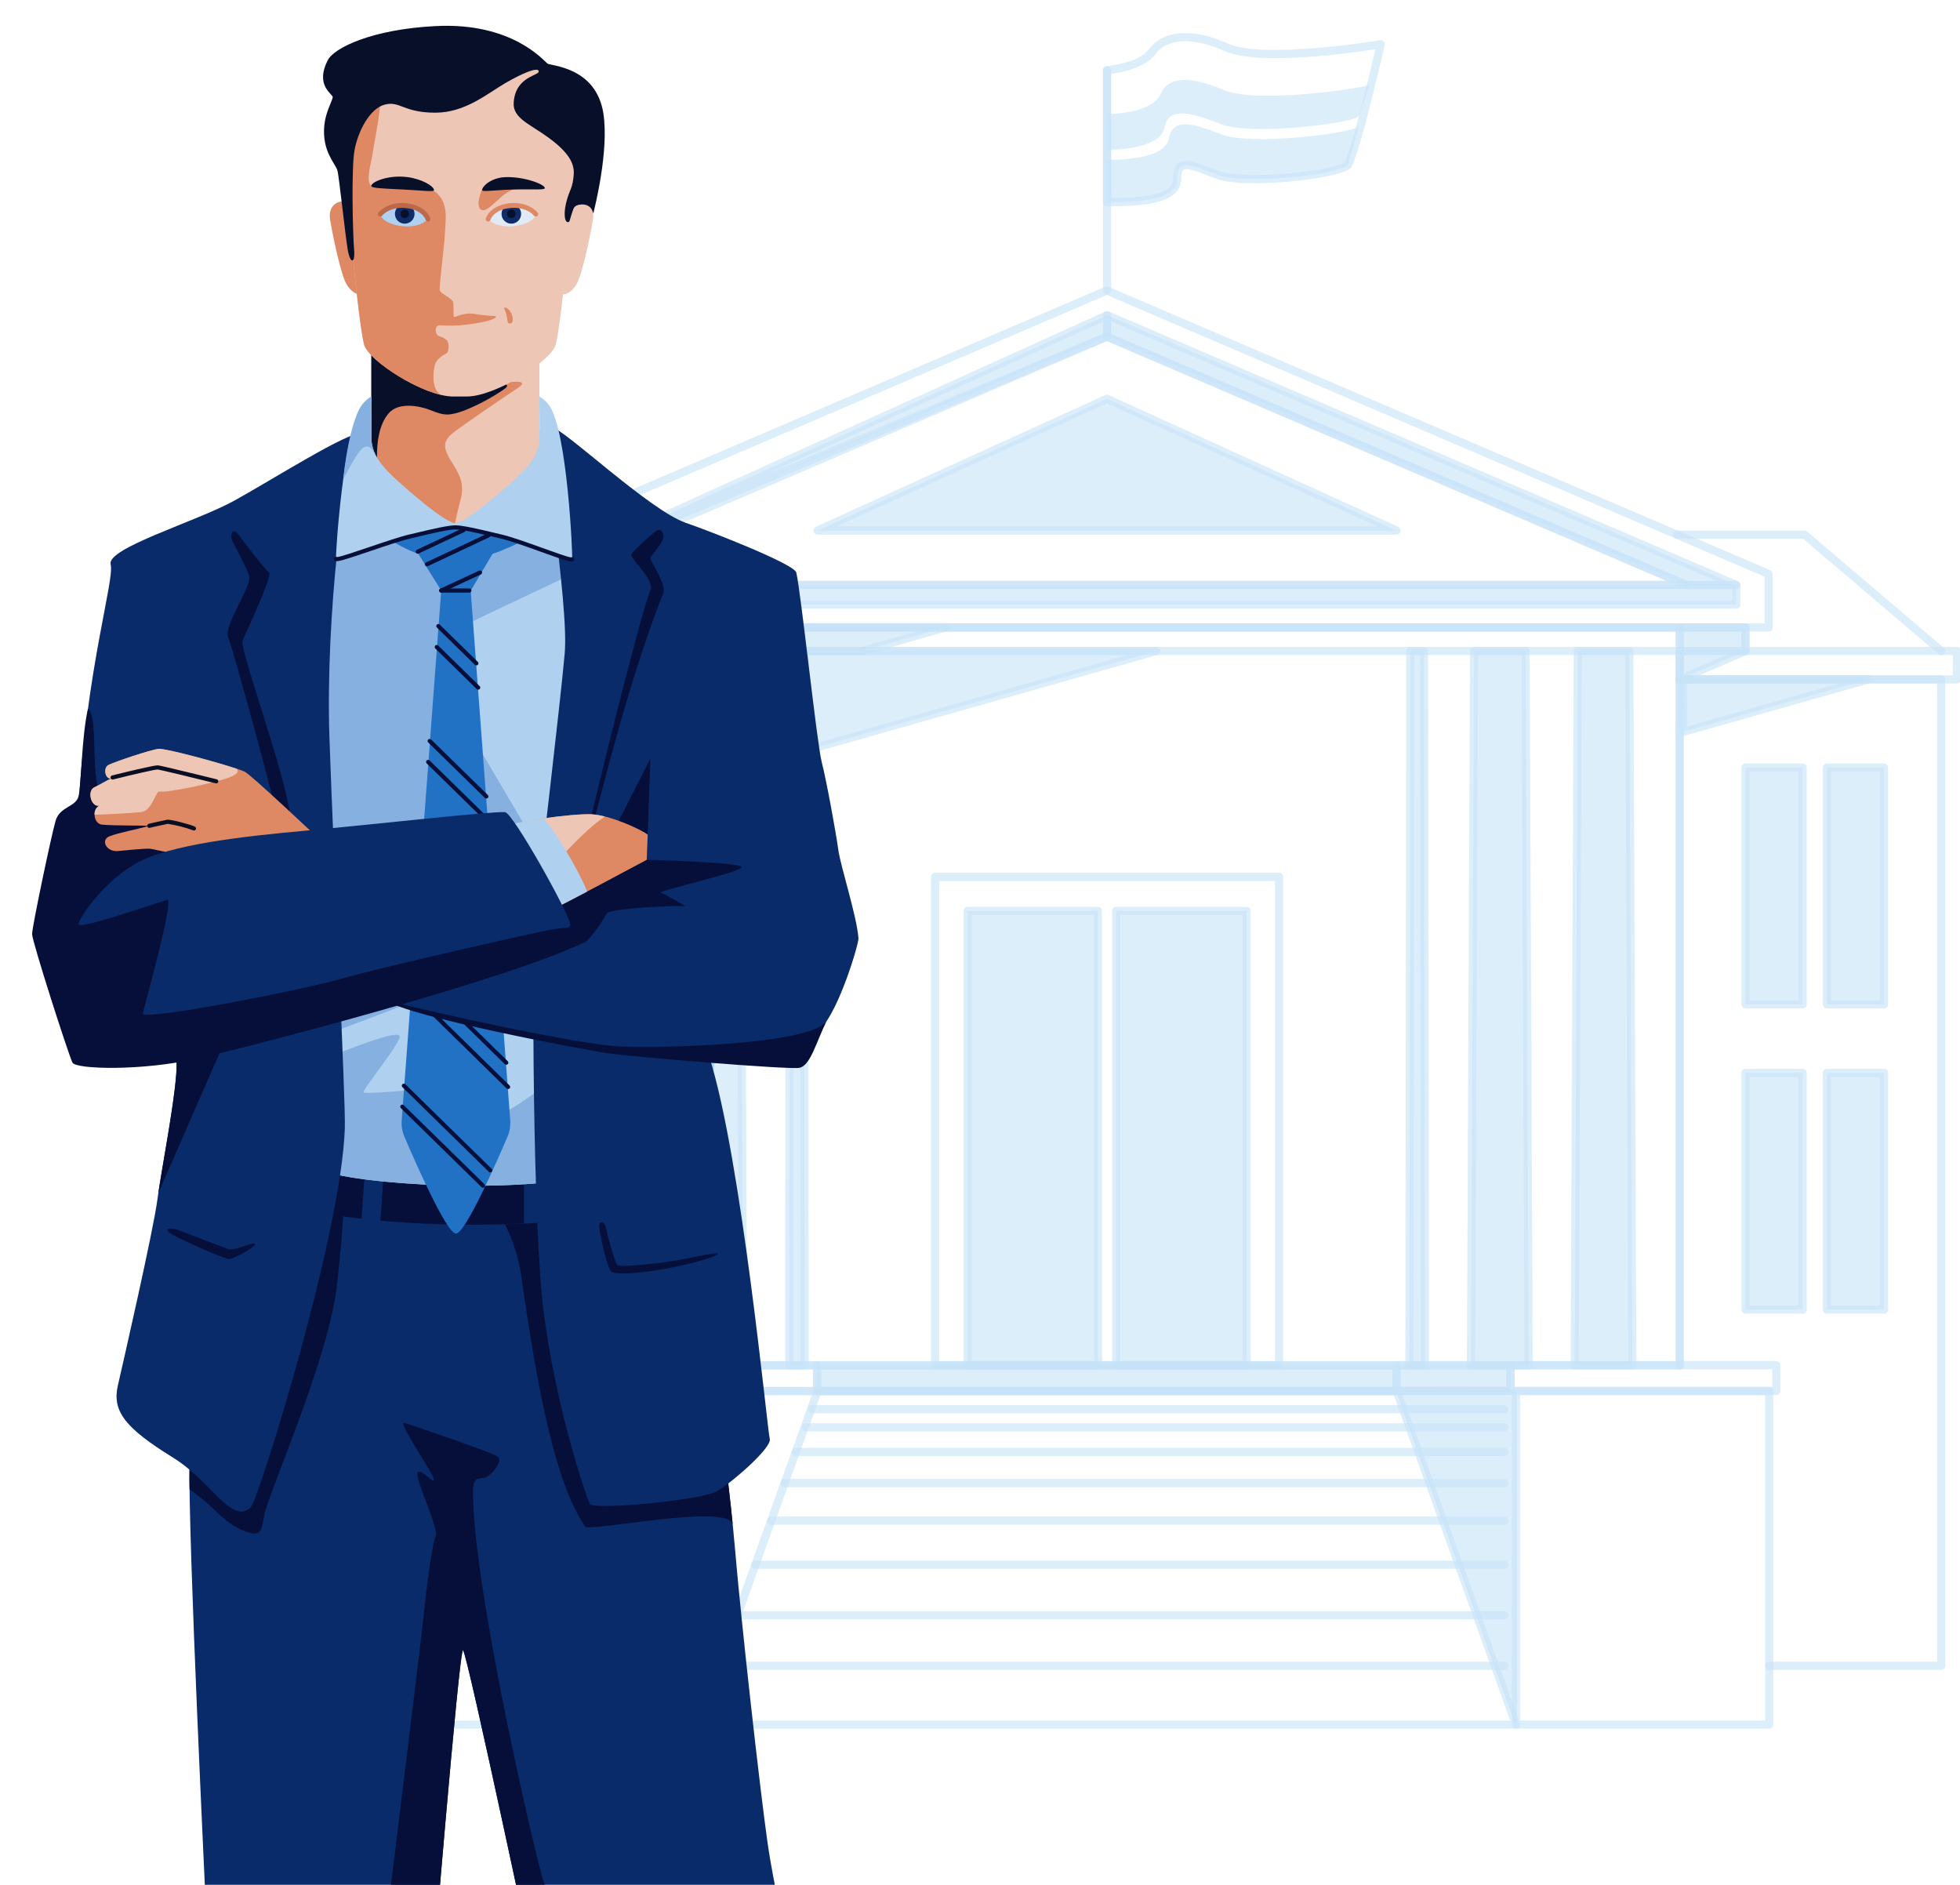 <svg width="831" height="799" viewBox="0 0 831 799" fill="none" xmlns="http://www.w3.org/2000/svg">
<g clip-path="url(#clip0_1035_11651)">
<g filter="url(#filter0_f_1035_11651)">
<path d="M296.02 732.84H188.638C188.179 732.84 187.74 732.656 187.415 732.329C187.091 732.003 186.909 731.559 186.909 731.097V589.662C186.909 589.2 187.091 588.757 187.415 588.43C187.74 588.103 188.179 587.92 188.638 587.92H296.02C296.479 587.92 296.918 588.103 297.243 588.43C297.567 588.757 297.749 589.2 297.749 589.662V731.097C297.749 731.559 297.567 732.003 297.243 732.329C296.918 732.656 296.479 732.84 296.02 732.84ZM190.366 729.355H294.292V591.405H190.366V729.355Z" fill="#C7E3F9" fill-opacity="0.6"/>
<path d="M750.114 732.84H642.73C642.272 732.84 641.832 732.656 641.508 732.329C641.184 732.003 641.002 731.559 641.002 731.097V589.662C641.002 589.2 641.184 588.757 641.508 588.43C641.832 588.103 642.272 587.92 642.73 587.92H750.114C750.572 587.92 751.012 588.103 751.336 588.43C751.66 588.757 751.842 589.2 751.842 589.662V731.097C751.842 731.559 751.66 732.003 751.336 732.329C751.012 732.656 750.572 732.84 750.114 732.84ZM644.459 729.355H748.385V591.405H644.459V729.355Z" fill="#C7E3F9" fill-opacity="0.6"/>
<path d="M823.036 707.901H750.113C749.654 707.901 749.215 707.717 748.891 707.391C748.566 707.064 748.384 706.621 748.384 706.159C748.384 705.697 748.566 705.253 748.891 704.927C749.215 704.6 749.654 704.416 750.113 704.416H821.307V289.744H713.851V578.804C713.851 579.266 713.669 579.709 713.345 580.036C713.021 580.363 712.581 580.546 712.123 580.546C711.665 580.546 711.225 580.363 710.901 580.036C710.577 579.709 710.395 579.266 710.395 578.804V288.002C710.395 287.54 710.577 287.097 710.901 286.77C711.225 286.443 711.665 286.26 712.123 286.26H823.036C823.494 286.26 823.934 286.443 824.258 286.77C824.582 287.097 824.764 287.54 824.764 288.002V706.159C824.764 706.387 824.719 706.614 824.633 706.825C824.546 707.037 824.418 707.229 824.258 707.391C824.097 707.552 823.907 707.681 823.697 707.768C823.488 707.856 823.263 707.901 823.036 707.901Z" fill="#C7E3F9" fill-opacity="0.6"/>
<path d="M829.731 289.744H712.159C711.701 289.744 711.261 289.561 710.937 289.234C710.613 288.907 710.431 288.464 710.431 288.002V275.971C710.431 275.509 710.613 275.066 710.937 274.739C711.261 274.412 711.701 274.229 712.159 274.229H829.731C830.189 274.229 830.629 274.412 830.953 274.739C831.277 275.066 831.46 275.509 831.46 275.971V288.002C831.46 288.464 831.277 288.907 830.953 289.234C830.629 289.561 830.189 289.744 829.731 289.744ZM713.888 286.26H828.003V277.713H713.888V286.26Z" fill="#C7E3F9" fill-opacity="0.6"/>
<path d="M823.035 277.713C822.627 277.713 822.232 277.568 821.921 277.302L764.473 228.414H710.974C710.515 228.414 710.076 228.231 709.751 227.904C709.427 227.577 709.245 227.134 709.245 226.672C709.245 226.21 709.427 225.767 709.751 225.44C710.076 225.113 710.515 224.93 710.974 224.93H765.105C765.514 224.93 765.908 225.075 766.22 225.341L824.151 274.639C824.422 274.87 824.616 275.178 824.707 275.524C824.798 275.869 824.782 276.234 824.66 276.57C824.538 276.905 824.317 277.195 824.026 277.399C823.736 277.604 823.39 277.714 823.035 277.713Z" fill="#C7E3F9" fill-opacity="0.6"/>
<path d="M764.303 325.414H740.05V425.772H764.303V325.414Z" fill="#C7E3F9" fill-opacity="0.6"/>
<path d="M764.303 427.518H740.047C739.588 427.518 739.149 427.334 738.825 427.008C738.5 426.681 738.318 426.238 738.318 425.776V325.418C738.318 324.956 738.5 324.513 738.825 324.186C739.149 323.859 739.588 323.676 740.047 323.676H764.303C764.761 323.676 765.201 323.859 765.525 324.186C765.849 324.513 766.031 324.956 766.031 325.418V425.776C766.031 426.238 765.849 426.681 765.525 427.008C765.201 427.334 764.761 427.518 764.303 427.518ZM741.775 424.033H762.574V327.16H741.775V424.033Z" fill="#C7E3F9" fill-opacity="0.6"/>
<path d="M798.802 325.414H774.549V425.772H798.802V325.414Z" fill="#C7E3F9" fill-opacity="0.6"/>
<path d="M798.802 427.518H774.546C774.087 427.518 773.648 427.334 773.324 427.008C772.999 426.681 772.817 426.238 772.817 425.776V325.418C772.817 324.956 772.999 324.513 773.324 324.186C773.648 323.859 774.087 323.676 774.546 323.676H798.802C799.26 323.676 799.7 323.859 800.024 324.186C800.348 324.513 800.53 324.956 800.53 325.418V425.776C800.53 426.238 800.348 426.681 800.024 427.008C799.7 427.334 799.26 427.518 798.802 427.518ZM776.274 424.033H797.073V327.16H776.274V424.033Z" fill="#C7E3F9" fill-opacity="0.6"/>
<path d="M764.303 454.822H740.05V555.18H764.303V454.822Z" fill="#C7E3F9" fill-opacity="0.6"/>
<path d="M764.303 556.922H740.047C739.588 556.922 739.149 556.739 738.825 556.412C738.5 556.085 738.318 555.642 738.318 555.18V454.822C738.318 454.36 738.5 453.917 738.825 453.59C739.149 453.264 739.588 453.08 740.047 453.08H764.303C764.761 453.08 765.201 453.264 765.525 453.59C765.849 453.917 766.031 454.36 766.031 454.822V555.18C766.031 555.642 765.849 556.085 765.525 556.412C765.201 556.739 764.761 556.922 764.303 556.922ZM741.775 553.438H762.574V456.565H741.775V553.438Z" fill="#C7E3F9" fill-opacity="0.6"/>
<path d="M798.802 454.822H774.549V555.18H798.802V454.822Z" fill="#C7E3F9" fill-opacity="0.6"/>
<path d="M798.802 556.922H774.546C774.087 556.922 773.648 556.739 773.324 556.412C772.999 556.085 772.817 555.642 772.817 555.18V454.822C772.817 454.36 772.999 453.917 773.324 453.59C773.648 453.264 774.087 453.08 774.546 453.08H798.802C799.26 453.08 799.7 453.264 800.024 453.59C800.348 453.917 800.53 454.36 800.53 454.822V555.18C800.53 555.642 800.348 556.085 800.024 556.412C799.7 556.739 799.26 556.922 798.802 556.922ZM776.274 553.438H797.073V456.565H776.274V553.438Z" fill="#C7E3F9" fill-opacity="0.6"/>
<path d="M188.638 707.901H115.424C114.965 707.901 114.526 707.717 114.202 707.391C113.877 707.064 113.695 706.621 113.695 706.159V288.002C113.695 287.54 113.877 287.097 114.202 286.77C114.526 286.443 114.965 286.26 115.424 286.26H226.337C226.795 286.26 227.235 286.443 227.559 286.77C227.883 287.097 228.065 287.54 228.065 288.002V578.804C228.065 579.266 227.883 579.709 227.559 580.036C227.235 580.363 226.795 580.546 226.337 580.546C225.878 580.546 225.438 580.363 225.114 580.036C224.79 579.709 224.608 579.266 224.608 578.804V289.744H117.152V704.416H188.638C189.096 704.416 189.536 704.6 189.86 704.927C190.184 705.253 190.366 705.697 190.366 706.159C190.366 706.621 190.184 707.064 189.86 707.391C189.536 707.717 189.096 707.901 188.638 707.901Z" fill="#C7E3F9" fill-opacity="0.6"/>
<path d="M226.337 289.744H108.728C108.27 289.744 107.83 289.561 107.506 289.234C107.182 288.907 107 288.464 107 288.002V275.971C107 275.509 107.182 275.066 107.506 274.739C107.83 274.412 108.27 274.229 108.728 274.229H226.337C226.795 274.229 227.235 274.412 227.559 274.739C227.883 275.066 228.065 275.509 228.065 275.971V288.002C228.065 288.464 227.883 288.907 227.559 289.234C227.235 289.561 226.795 289.744 226.337 289.744ZM110.457 286.26H224.608V277.713H110.457V286.26Z" fill="#C7E3F9" fill-opacity="0.6"/>
<path d="M229.138 277.713H115.424C115.069 277.713 114.723 277.604 114.433 277.399C114.142 277.195 113.921 276.905 113.8 276.569C113.678 276.234 113.661 275.869 113.752 275.524C113.843 275.178 114.037 274.87 114.308 274.639L172.241 225.341C172.553 225.075 172.948 224.93 173.356 224.93H227.747C228.206 224.93 228.646 225.113 228.97 225.44C229.294 225.767 229.476 226.21 229.476 226.672C229.476 227.134 229.294 227.577 228.97 227.904C228.646 228.231 228.206 228.414 227.747 228.414H173.986L120.15 274.229H229.138C229.596 274.229 230.036 274.412 230.36 274.739C230.684 275.066 230.866 275.509 230.866 275.971C230.866 276.433 230.684 276.876 230.36 277.203C230.036 277.53 229.596 277.713 229.138 277.713Z" fill="#C7E3F9" fill-opacity="0.6"/>
<path d="M176.992 425.771H201.245V325.414H176.992V425.771Z" fill="#C7E3F9" fill-opacity="0.6"/>
<path d="M201.245 427.518H176.992C176.534 427.518 176.094 427.334 175.77 427.008C175.446 426.681 175.264 426.238 175.264 425.776V325.418C175.264 324.956 175.446 324.513 175.77 324.186C176.094 323.859 176.534 323.676 176.992 323.676H201.248C201.707 323.676 202.146 323.859 202.47 324.186C202.795 324.513 202.977 324.956 202.977 325.418V425.776C202.977 426.005 202.932 426.232 202.845 426.443C202.758 426.655 202.63 426.847 202.469 427.009C202.309 427.171 202.118 427.299 201.908 427.386C201.698 427.474 201.472 427.518 201.245 427.518ZM178.721 424.033H199.52V327.16H178.721V424.033Z" fill="#C7E3F9" fill-opacity="0.6"/>
<path d="M142.497 425.771H166.75V325.414H142.497V425.771Z" fill="#C7E3F9" fill-opacity="0.6"/>
<path d="M166.75 427.518H142.497C142.039 427.518 141.599 427.334 141.275 427.008C140.951 426.681 140.769 426.238 140.769 425.776V325.418C140.769 324.956 140.951 324.513 141.275 324.186C141.599 323.859 142.039 323.676 142.497 323.676H166.753C167.211 323.676 167.651 323.859 167.975 324.186C168.299 324.513 168.481 324.956 168.481 325.418V425.776C168.481 426.005 168.437 426.232 168.35 426.443C168.263 426.655 168.135 426.847 167.974 427.009C167.813 427.171 167.623 427.299 167.412 427.386C167.202 427.474 166.977 427.518 166.75 427.518ZM144.225 424.033H165.025V327.16H144.225V424.033Z" fill="#C7E3F9" fill-opacity="0.6"/>
<path d="M176.992 555.18H201.245V454.822H176.992V555.18Z" fill="#C7E3F9" fill-opacity="0.6"/>
<path d="M201.245 556.922H176.992C176.534 556.922 176.094 556.739 175.77 556.412C175.446 556.085 175.264 555.642 175.264 555.18V454.822C175.264 454.36 175.446 453.917 175.77 453.59C176.094 453.264 176.534 453.08 176.992 453.08H201.248C201.707 453.08 202.146 453.264 202.47 453.59C202.795 453.917 202.977 454.36 202.977 454.822V555.18C202.977 555.409 202.932 555.636 202.845 555.847C202.758 556.059 202.63 556.251 202.469 556.413C202.309 556.575 202.118 556.703 201.908 556.79C201.698 556.878 201.472 556.923 201.245 556.922ZM178.721 553.438H199.52V456.565H178.721V553.438Z" fill="#C7E3F9" fill-opacity="0.6"/>
<path d="M142.497 555.18H166.75V454.822H142.497V555.18Z" fill="#C7E3F9" fill-opacity="0.6"/>
<path d="M166.75 556.922H142.497C142.039 556.922 141.599 556.739 141.275 556.412C140.951 556.085 140.769 555.642 140.769 555.18V454.822C140.769 454.36 140.951 453.917 141.275 453.59C141.599 453.264 142.039 453.08 142.497 453.08H166.753C167.211 453.08 167.651 453.264 167.975 453.59C168.299 453.917 168.481 454.36 168.481 454.822V555.18C168.481 555.409 168.437 555.636 168.35 555.847C168.263 556.059 168.135 556.251 167.974 556.413C167.813 556.575 167.623 556.703 167.412 556.79C167.202 556.878 166.977 556.923 166.75 556.922ZM144.225 553.438H165.025V456.565H144.225V553.438Z" fill="#C7E3F9" fill-opacity="0.6"/>
<path d="M642.731 732.84H296.021C295.744 732.84 295.471 732.772 295.224 732.643C294.978 732.514 294.766 732.328 294.607 732.099C294.448 731.87 294.345 731.606 294.308 731.328C294.271 731.051 294.301 730.769 294.396 730.506L345.012 589.071C345.132 588.734 345.353 588.442 345.644 588.236C345.935 588.03 346.282 587.92 346.638 587.92H592.115C592.47 587.92 592.817 588.03 593.108 588.236C593.399 588.442 593.62 588.734 593.741 589.071L644.357 730.507C644.452 730.77 644.481 731.052 644.445 731.329C644.408 731.606 644.305 731.871 644.146 732.099C643.986 732.328 643.774 732.515 643.528 732.644C643.282 732.773 643.008 732.84 642.731 732.84ZM298.48 729.355H640.27L590.9 591.405H347.853L298.48 729.355Z" fill="#C7E3F9" fill-opacity="0.6"/>
<path d="M753.098 591.404H640.438C639.98 591.404 639.54 591.22 639.216 590.894C638.892 590.567 638.71 590.124 638.71 589.662V578.729C638.71 578.267 638.892 577.823 639.216 577.497C639.54 577.17 639.98 576.986 640.438 576.986H753.098C753.556 576.986 753.996 577.17 754.32 577.497C754.644 577.823 754.826 578.267 754.826 578.729V589.662C754.826 590.124 754.644 590.567 754.32 590.894C753.996 591.22 753.556 591.404 753.098 591.404ZM642.167 587.919H751.369V580.471H642.167V587.919Z" fill="#C7E3F9" fill-opacity="0.6"/>
<path d="M640.437 578.73H592.113V589.664H640.437V578.73Z" fill="#C7E3F9" fill-opacity="0.6"/>
<path d="M640.437 591.406H592.113C591.655 591.406 591.215 591.222 590.891 590.896C590.567 590.569 590.385 590.126 590.385 589.664V578.731C590.385 578.269 590.567 577.825 590.891 577.499C591.215 577.172 591.655 576.988 592.113 576.988H640.437C640.896 576.988 641.335 577.172 641.66 577.499C641.984 577.825 642.166 578.269 642.166 578.731V589.664C642.166 590.126 641.984 590.569 641.66 590.896C641.335 591.222 640.896 591.406 640.437 591.406ZM593.842 587.921H638.709V580.473H593.842V587.921Z" fill="#C7E3F9" fill-opacity="0.6"/>
<path d="M346.418 591.479H185.435C184.976 591.479 184.536 591.295 184.212 590.969C183.888 590.642 183.706 590.199 183.706 589.736V578.803C183.706 578.341 183.888 577.898 184.212 577.571C184.536 577.244 184.976 577.061 185.435 577.061H346.418C346.876 577.061 347.316 577.244 347.64 577.571C347.964 577.898 348.146 578.341 348.146 578.803V589.736C348.146 590.199 347.964 590.642 347.64 590.969C347.316 591.295 346.876 591.479 346.418 591.479ZM187.163 587.994H344.689V580.545H187.163V587.994Z" fill="#C7E3F9" fill-opacity="0.6"/>
<path d="M297.512 591.479H185.435C184.976 591.479 184.536 591.295 184.212 590.969C183.888 590.642 183.706 590.199 183.706 589.736V578.803C183.706 578.341 183.888 577.898 184.212 577.571C184.536 577.244 184.976 577.061 185.435 577.061H297.512C297.97 577.061 298.41 577.244 298.734 577.571C299.058 577.898 299.24 578.341 299.24 578.803V589.736C299.24 590.199 299.058 590.642 298.734 590.969C298.41 591.295 297.97 591.479 297.512 591.479ZM187.163 587.994H295.783V580.545H187.163V587.994Z" fill="#C7E3F9" fill-opacity="0.6"/>
<path d="M592.114 578.801H346.418V589.734H592.114V578.801Z" fill="#C7E3F9" fill-opacity="0.6"/>
<path d="M592.113 591.477H346.418C345.959 591.477 345.52 591.293 345.196 590.967C344.872 590.64 344.689 590.197 344.689 589.735V578.801C344.689 578.339 344.872 577.896 345.196 577.569C345.52 577.242 345.959 577.059 346.418 577.059H592.113C592.572 577.059 593.012 577.242 593.336 577.569C593.66 577.896 593.842 578.339 593.842 578.801V589.735C593.842 590.197 593.66 590.64 593.336 590.967C593.012 591.293 592.572 591.477 592.113 591.477ZM348.146 587.992H590.385V580.543H348.146V587.992Z" fill="#C7E3F9" fill-opacity="0.6"/>
<path d="M592.114 589.737L642.73 731.099V589.664L592.114 589.737Z" fill="#C7E3F9" fill-opacity="0.6"/>
<path d="M643.019 732.759L591.704 589.448L643.019 589.373V732.759ZM592.525 590.028L642.442 729.439V589.955L592.525 590.028Z" fill="#C7E3F9" fill-opacity="0.6"/>
<path d="M637.818 707.901H305.299C304.84 707.901 304.401 707.717 304.077 707.39C303.752 707.064 303.57 706.62 303.57 706.158C303.57 705.696 303.752 705.253 304.077 704.926C304.401 704.6 304.84 704.416 305.299 704.416H637.818C638.277 704.416 638.716 704.6 639.04 704.926C639.365 705.253 639.547 705.696 639.547 706.158C639.547 706.62 639.365 707.064 639.04 707.39C638.716 707.717 638.277 707.901 637.818 707.901Z" fill="#C7E3F9" fill-opacity="0.6"/>
<path d="M637.818 686.477H312.612C312.154 686.477 311.714 686.293 311.39 685.967C311.066 685.64 310.884 685.197 310.884 684.735C310.884 684.272 311.066 683.829 311.39 683.502C311.714 683.176 312.154 682.992 312.612 682.992H637.818C638.276 682.992 638.716 683.176 639.04 683.502C639.364 683.829 639.546 684.272 639.546 684.735C639.546 685.197 639.364 685.64 639.04 685.967C638.716 686.293 638.276 686.477 637.818 686.477Z" fill="#C7E3F9" fill-opacity="0.6"/>
<path d="M637.819 665.053H320.279C319.821 665.053 319.381 664.869 319.057 664.543C318.733 664.216 318.551 663.773 318.551 663.311C318.551 662.849 318.733 662.405 319.057 662.079C319.381 661.752 319.821 661.568 320.279 661.568H637.819C638.277 661.568 638.717 661.752 639.041 662.079C639.365 662.405 639.547 662.849 639.547 663.311C639.547 663.773 639.365 664.216 639.041 664.543C638.717 664.869 638.277 665.053 637.819 665.053Z" fill="#C7E3F9" fill-opacity="0.6"/>
<path d="M637.818 646.377H326.963C326.504 646.377 326.065 646.194 325.741 645.867C325.416 645.54 325.234 645.097 325.234 644.635C325.234 644.173 325.416 643.73 325.741 643.403C326.065 643.076 326.504 642.893 326.963 642.893H637.818C638.276 642.893 638.716 643.076 639.04 643.403C639.364 643.73 639.546 644.173 639.546 644.635C639.546 645.097 639.364 645.54 639.04 645.867C638.716 646.194 638.276 646.377 637.818 646.377Z" fill="#C7E3F9" fill-opacity="0.6"/>
<path d="M637.819 630.444H332.666C332.208 630.444 331.768 630.26 331.444 629.933C331.12 629.607 330.938 629.163 330.938 628.701C330.938 628.239 331.12 627.796 331.444 627.469C331.768 627.143 332.208 626.959 332.666 626.959H637.819C638.277 626.959 638.717 627.143 639.041 627.469C639.365 627.796 639.547 628.239 639.547 628.701C639.547 629.163 639.365 629.607 639.041 629.933C638.717 630.26 638.277 630.444 637.819 630.444Z" fill="#C7E3F9" fill-opacity="0.6"/>
<path d="M637.818 617.256H337.386C336.927 617.256 336.488 617.073 336.163 616.746C335.839 616.419 335.657 615.976 335.657 615.514C335.657 615.052 335.839 614.609 336.163 614.282C336.488 613.955 336.927 613.771 337.386 613.771H637.818C638.276 613.771 638.716 613.955 639.04 614.282C639.364 614.609 639.547 615.052 639.547 615.514C639.547 615.976 639.364 616.419 639.04 616.746C638.716 617.073 638.276 617.256 637.818 617.256Z" fill="#C7E3F9" fill-opacity="0.6"/>
<path d="M637.818 606.809H341.618C341.16 606.809 340.72 606.625 340.396 606.299C340.072 605.972 339.89 605.529 339.89 605.067C339.89 604.604 340.072 604.161 340.396 603.835C340.72 603.508 341.16 603.324 341.618 603.324H637.818C638.276 603.324 638.716 603.508 639.04 603.835C639.364 604.161 639.546 604.604 639.546 605.067C639.546 605.529 639.364 605.972 639.04 606.299C638.716 606.625 638.276 606.809 637.818 606.809Z" fill="#C7E3F9" fill-opacity="0.6"/>
<path d="M637.818 599.106H344.165C343.707 599.106 343.267 598.922 342.943 598.595C342.619 598.269 342.437 597.826 342.437 597.363C342.437 596.901 342.619 596.458 342.943 596.131C343.267 595.805 343.707 595.621 344.165 595.621H637.818C638.277 595.621 638.716 595.805 639.041 596.131C639.365 596.458 639.547 596.901 639.547 597.363C639.547 597.826 639.365 598.269 639.041 598.595C638.716 598.922 638.277 599.106 637.818 599.106Z" fill="#C7E3F9" fill-opacity="0.6"/>
<path d="M637.818 591.405H346.637C346.178 591.405 345.739 591.221 345.414 590.894C345.09 590.568 344.908 590.124 344.908 589.662C344.908 589.2 345.09 588.757 345.414 588.43C345.739 588.103 346.178 587.92 346.637 587.92H637.818C638.277 587.92 638.716 588.103 639.041 588.43C639.365 588.757 639.547 589.2 639.547 589.662C639.547 590.124 639.365 590.568 639.041 590.894C638.716 591.221 638.277 591.405 637.818 591.405Z" fill="#C7E3F9" fill-opacity="0.6"/>
<path d="M637.819 591.405H302.862C302.404 591.405 301.964 591.221 301.64 590.894C301.316 590.568 301.134 590.124 301.134 589.662C301.134 589.2 301.316 588.757 301.64 588.43C301.964 588.103 302.404 587.92 302.862 587.92H637.819C638.278 587.92 638.717 588.103 639.042 588.43C639.366 588.757 639.548 589.2 639.548 589.662C639.548 590.124 639.366 590.568 639.042 590.894C638.717 591.221 638.278 591.405 637.819 591.405Z" fill="#C7E3F9" fill-opacity="0.6"/>
<path d="M712.159 580.546H226.59C226.131 580.546 225.692 580.362 225.368 580.035C225.043 579.709 224.861 579.265 224.861 578.803V265.993C224.861 265.531 225.043 265.088 225.368 264.761C225.692 264.435 226.131 264.251 226.59 264.251H712.159C712.617 264.251 713.057 264.435 713.381 264.761C713.705 265.088 713.887 265.531 713.887 265.993V578.803C713.887 579.265 713.705 579.709 713.381 580.035C713.057 580.362 712.617 580.546 712.159 580.546ZM228.318 577.061H710.43V267.736H228.318V577.061Z" fill="#C7E3F9" fill-opacity="0.6"/>
<path d="M271.112 578.802H246.659L247.969 275.969H269.802L271.112 578.802Z" fill="#C7E3F9" fill-opacity="0.6"/>
<path d="M271.112 580.544H246.659C246.432 580.544 246.206 580.499 245.996 580.411C245.786 580.323 245.595 580.194 245.434 580.031C245.274 579.869 245.147 579.676 245.06 579.464C244.974 579.252 244.93 579.024 244.931 578.795L246.24 275.961C246.242 275.501 246.425 275.059 246.749 274.734C247.073 274.409 247.512 274.227 247.969 274.227H269.802C270.259 274.227 270.698 274.409 271.022 274.734C271.346 275.059 271.528 275.501 271.53 275.961L272.84 578.795C272.841 579.024 272.797 579.252 272.71 579.464C272.624 579.676 272.497 579.869 272.336 580.031C272.176 580.194 271.985 580.323 271.775 580.411C271.565 580.499 271.339 580.544 271.112 580.544ZM248.395 577.06H269.376L268.081 277.711H249.69L248.395 577.06Z" fill="#C7E3F9" fill-opacity="0.6"/>
<path d="M315.088 578.802H290.635L291.944 275.969H313.778L315.088 578.802Z" fill="#C7E3F9" fill-opacity="0.6"/>
<path d="M315.087 580.544H290.634C290.406 580.544 290.181 580.499 289.971 580.411C289.761 580.323 289.57 580.194 289.409 580.031C289.248 579.869 289.121 579.676 289.035 579.464C288.948 579.252 288.904 579.024 288.905 578.795L290.216 275.961C290.218 275.501 290.401 275.059 290.725 274.734C291.049 274.409 291.487 274.227 291.944 274.227H313.777C314.234 274.227 314.673 274.409 314.997 274.734C315.321 275.059 315.504 275.501 315.506 275.961L316.816 578.795C316.817 579.024 316.773 579.252 316.686 579.464C316.6 579.676 316.473 579.869 316.312 580.031C316.151 580.194 315.961 580.323 315.75 580.411C315.54 580.499 315.315 580.544 315.087 580.544ZM292.37 577.06H313.351L312.056 277.711H293.665L292.37 577.06Z" fill="#C7E3F9" fill-opacity="0.6"/>
<path d="M341.179 578.802H334.609L334.961 275.969H340.827L341.179 578.802Z" fill="#C7E3F9" fill-opacity="0.6"/>
<path d="M341.179 580.544H334.611C334.153 580.544 333.713 580.361 333.389 580.034C333.065 579.707 332.883 579.264 332.883 578.802L333.235 275.969C333.235 275.507 333.417 275.064 333.741 274.737C334.065 274.41 334.505 274.227 334.963 274.227H340.829C341.287 274.227 341.727 274.41 342.051 274.737C342.375 275.064 342.557 275.507 342.557 275.969L342.91 578.802C342.91 579.264 342.727 579.707 342.403 580.034C342.079 580.361 341.64 580.544 341.181 580.544H341.179ZM336.34 577.06H339.448L339.102 277.711H336.689L336.34 577.06Z" fill="#C7E3F9" fill-opacity="0.6"/>
<path d="M667.638 578.802H692.091L690.781 275.969H668.947L667.638 578.802Z" fill="#C7E3F9" fill-opacity="0.6"/>
<path d="M692.09 580.544H667.638C667.41 580.544 667.185 580.499 666.975 580.411C666.764 580.323 666.574 580.194 666.413 580.031C666.252 579.869 666.125 579.676 666.039 579.464C665.952 579.252 665.908 579.024 665.909 578.795L667.219 275.961C667.221 275.501 667.404 275.059 667.728 274.734C668.052 274.409 668.49 274.227 668.947 274.227H690.781C691.238 274.227 691.676 274.409 692 274.734C692.324 275.059 692.507 275.501 692.509 275.961L693.819 578.795C693.819 579.024 693.775 579.252 693.689 579.464C693.603 579.676 693.475 579.869 693.315 580.031C693.154 580.194 692.963 580.323 692.753 580.411C692.543 580.499 692.318 580.544 692.09 580.544ZM669.374 577.06H690.355L689.06 277.711H670.67L669.374 577.06Z" fill="#C7E3F9" fill-opacity="0.6"/>
<path d="M623.664 578.802H648.117L646.807 275.969H624.974L623.664 578.802Z" fill="#C7E3F9" fill-opacity="0.6"/>
<path d="M648.117 580.544H623.664C623.436 580.544 623.211 580.499 623.001 580.411C622.791 580.323 622.6 580.194 622.439 580.031C622.279 579.869 622.152 579.676 622.065 579.464C621.979 579.252 621.935 579.024 621.936 578.795L623.245 275.961C623.247 275.501 623.43 275.059 623.754 274.734C624.078 274.409 624.516 274.227 624.974 274.227H646.81C647.267 274.227 647.705 274.409 648.029 274.734C648.353 275.059 648.536 275.501 648.538 275.961L649.848 578.795C649.849 579.024 649.805 579.252 649.718 579.464C649.632 579.676 649.505 579.869 649.344 580.031C649.183 580.194 648.993 580.323 648.782 580.411C648.572 580.499 648.347 580.544 648.119 580.544H648.117ZM625.399 577.06H646.381L645.086 277.711H626.695L625.399 577.06Z" fill="#C7E3F9" fill-opacity="0.6"/>
<path d="M597.572 578.802H604.142L603.79 275.969H597.924L597.572 578.802Z" fill="#C7E3F9" fill-opacity="0.6"/>
<path d="M604.141 580.544H597.573C597.115 580.544 596.675 580.361 596.351 580.034C596.027 579.707 595.845 579.264 595.845 578.802L596.197 275.969C596.197 275.507 596.379 275.064 596.703 274.737C597.027 274.41 597.467 274.227 597.925 274.227H603.79C604.249 274.227 604.688 274.41 605.013 274.737C605.337 275.064 605.519 275.507 605.519 275.969L605.871 578.802C605.871 579.264 605.689 579.707 605.365 580.034C605.041 580.361 604.601 580.544 604.142 580.544H604.141ZM599.302 577.06H602.409L602.064 277.711H599.651L599.302 577.06Z" fill="#C7E3F9" fill-opacity="0.6"/>
<path d="M715.074 249.732H223.657C223.258 249.732 222.872 249.593 222.563 249.339C222.254 249.085 222.042 248.731 221.963 248.338C221.883 247.944 221.941 247.535 222.126 247.179C222.312 246.823 222.613 246.543 222.98 246.386L468.594 141.119C468.808 141.028 469.038 140.98 469.27 140.98C469.502 140.98 469.732 141.028 469.946 141.119L715.751 246.387C716.117 246.544 716.419 246.824 716.604 247.179C716.79 247.535 716.848 247.944 716.768 248.338C716.689 248.731 716.477 249.085 716.168 249.339C715.86 249.594 715.473 249.732 715.075 249.733L715.074 249.732ZM232.139 246.247H706.585L469.268 144.616L232.139 246.247Z" fill="#C7E3F9" fill-opacity="0.6"/>
<path d="M749.858 267.733H188.892C188.433 267.733 187.993 267.55 187.669 267.223C187.345 266.896 187.163 266.453 187.163 265.991V243.322C187.163 242.98 187.263 242.646 187.45 242.361C187.637 242.076 187.903 241.853 188.215 241.719L468.589 121.554C468.803 121.462 469.033 121.415 469.266 121.415C469.498 121.415 469.728 121.462 469.942 121.554L750.534 241.719C750.846 241.852 751.113 242.076 751.3 242.361C751.487 242.646 751.587 242.98 751.587 243.322V265.991C751.587 266.453 751.405 266.896 751.081 267.223C750.756 267.55 750.317 267.733 749.858 267.733ZM190.62 264.249H748.13V244.475L469.266 125.05L190.62 244.475V264.249Z" fill="#C7E3F9" fill-opacity="0.6"/>
<path d="M469.316 169.059L592.113 224.908H346.614L469.316 169.059Z" fill="#C7E3F9" fill-opacity="0.6"/>
<path d="M592.113 226.651H346.615C346.219 226.651 345.836 226.514 345.529 226.264C345.222 226.013 345.009 225.664 344.925 225.275C344.842 224.886 344.894 224.479 345.072 224.124C345.25 223.768 345.544 223.484 345.904 223.321L468.606 167.47C468.829 167.369 469.071 167.316 469.316 167.316C469.561 167.316 469.804 167.369 470.027 167.47L592.824 223.321C593.184 223.484 593.478 223.768 593.656 224.123C593.834 224.479 593.885 224.885 593.802 225.275C593.719 225.664 593.506 226.013 593.199 226.263C592.892 226.514 592.508 226.65 592.113 226.651ZM354.642 223.166H584.079L469.317 170.97L354.642 223.166Z" fill="#C7E3F9" fill-opacity="0.6"/>
<path d="M712.16 288.002L740.052 275.97V265.993H712.16V288.002Z" fill="#C7E3F9" fill-opacity="0.6"/>
<path d="M712.16 289.744C711.702 289.744 711.262 289.56 710.938 289.234C710.614 288.907 710.432 288.464 710.432 288.002V265.993C710.432 265.531 710.614 265.088 710.938 264.761C711.262 264.435 711.702 264.251 712.16 264.251H740.052C740.51 264.251 740.95 264.435 741.274 264.761C741.598 265.088 741.78 265.531 741.78 265.993V275.97C741.78 276.311 741.681 276.645 741.495 276.93C741.308 277.215 741.043 277.438 740.732 277.572L712.841 289.603C712.625 289.696 712.394 289.744 712.16 289.744ZM713.889 267.736V285.361L738.323 274.82V267.735L713.889 267.736Z" fill="#C7E3F9" fill-opacity="0.6"/>
<path d="M226.59 288.002L184.853 290.202L198.699 275.97V265.993H226.59V288.002Z" fill="#C7E3F9" fill-opacity="0.6"/>
<path d="M184.853 291.945C184.512 291.944 184.18 291.843 183.896 291.653C183.613 291.463 183.391 291.193 183.26 290.877C183.128 290.56 183.092 290.212 183.156 289.875C183.22 289.538 183.381 289.228 183.619 288.983L196.97 275.258V265.993C196.97 265.531 197.152 265.088 197.477 264.761C197.801 264.435 198.24 264.251 198.699 264.251H226.59C227.049 264.251 227.488 264.435 227.812 264.761C228.137 265.088 228.319 265.531 228.319 265.993V288.002C228.319 288.448 228.15 288.878 227.845 289.203C227.54 289.527 227.123 289.721 226.68 289.744L184.943 291.945C184.916 291.944 184.883 291.945 184.853 291.945ZM200.427 267.736V275.97C200.427 276.427 200.249 276.864 199.932 277.19L189.194 288.229L224.862 286.348V267.736H200.427Z" fill="#C7E3F9" fill-opacity="0.6"/>
<path d="M713.74 310.223L792.033 288H713.434L713.74 310.223Z" fill="#C7E3F9" fill-opacity="0.6"/>
<path d="M713.739 311.965C713.285 311.965 712.849 311.785 712.525 311.463C712.202 311.142 712.017 310.705 712.011 310.247L711.705 288.024C711.702 287.793 711.744 287.564 711.83 287.35C711.915 287.136 712.042 286.941 712.203 286.777C712.364 286.612 712.555 286.482 712.767 286.393C712.978 286.304 713.205 286.258 713.434 286.258H792.033C792.45 286.258 792.853 286.41 793.168 286.687C793.482 286.963 793.687 287.345 793.744 287.761C793.801 288.178 793.707 288.602 793.479 288.954C793.25 289.306 792.903 289.562 792.502 289.677L714.208 311.9C714.055 311.943 713.898 311.965 713.739 311.965ZM715.186 289.742L715.436 307.931L779.517 289.742H715.186Z" fill="#C7E3F9" fill-opacity="0.6"/>
<path d="M341.179 275.969L341.759 318.111L490.235 275.969H341.179Z" fill="#C7E3F9" fill-opacity="0.6"/>
<path d="M341.759 319.853C341.305 319.853 340.869 319.673 340.545 319.352C340.222 319.03 340.037 318.593 340.031 318.135L339.45 275.993C339.447 275.762 339.49 275.533 339.575 275.319C339.661 275.104 339.787 274.91 339.948 274.745C340.109 274.581 340.301 274.45 340.512 274.361C340.723 274.272 340.95 274.227 341.179 274.227H490.234C490.651 274.227 491.054 274.379 491.369 274.656C491.683 274.932 491.888 275.314 491.945 275.731C492.002 276.147 491.908 276.57 491.679 276.922C491.451 277.274 491.104 277.531 490.702 277.646L342.228 319.789C342.075 319.832 341.918 319.853 341.759 319.853ZM342.931 277.711L343.456 315.819L477.717 277.711H342.931Z" fill="#C7E3F9" fill-opacity="0.6"/>
<path d="M365.632 275.969L401.16 265.885H198.699V275.969H365.632Z" fill="#C7E3F9" fill-opacity="0.6"/>
<path d="M365.631 277.712H198.699C198.241 277.712 197.801 277.528 197.477 277.201C197.153 276.875 196.971 276.432 196.971 275.969V265.885C196.971 265.423 197.153 264.98 197.477 264.653C197.801 264.326 198.241 264.143 198.699 264.143H401.159C401.577 264.142 401.98 264.294 402.295 264.571C402.61 264.847 402.815 265.229 402.872 265.646C402.93 266.063 402.835 266.487 402.606 266.839C402.378 267.191 402.03 267.448 401.628 267.562L366.1 277.646C365.947 277.69 365.79 277.712 365.631 277.712ZM200.428 274.227H365.393L388.644 267.627H200.428V274.227Z" fill="#C7E3F9" fill-opacity="0.6"/>
<path d="M115.424 288L115.857 371.719L226.591 340.288L226.336 288H115.424Z" fill="#C7E3F9" fill-opacity="0.6"/>
<path d="M115.856 373.461C115.4 373.461 114.961 373.279 114.638 372.954C114.314 372.63 114.13 372.189 114.128 371.728L113.695 288.009C113.694 287.779 113.738 287.552 113.824 287.339C113.911 287.127 114.038 286.934 114.199 286.771C114.359 286.609 114.55 286.479 114.76 286.391C114.971 286.303 115.196 286.258 115.424 286.258H226.337C226.794 286.258 227.232 286.44 227.556 286.765C227.88 287.09 228.063 287.531 228.065 287.991L228.319 340.28C228.321 340.661 228.198 341.032 227.971 341.336C227.743 341.641 227.423 341.861 227.059 341.964L116.323 373.395C116.171 373.439 116.014 373.461 115.856 373.461ZM117.161 289.742L117.573 369.424L224.856 338.974L224.616 289.745L117.161 289.742Z" fill="#C7E3F9" fill-opacity="0.6"/>
<path d="M185.435 589.735L140.75 706.157H188.637V589.662L185.435 589.735Z" fill="#C7E3F9" fill-opacity="0.6"/>
<path d="M188.638 707.9H140.75C140.469 707.9 140.193 707.832 139.944 707.7C139.695 707.568 139.482 707.377 139.324 707.143C139.165 706.91 139.065 706.641 139.032 706.36C139 706.079 139.036 705.794 139.137 705.53L183.821 589.108C183.945 588.787 184.16 588.509 184.44 588.311C184.72 588.113 185.052 588.003 185.394 587.995L188.597 587.921C188.828 587.912 189.058 587.951 189.273 588.036C189.487 588.122 189.682 588.251 189.845 588.417C190.009 588.579 190.14 588.773 190.229 588.987C190.318 589.201 190.363 589.431 190.363 589.663V706.158C190.363 706.62 190.181 707.062 189.858 707.389C189.534 707.716 189.095 707.899 188.638 707.9ZM143.272 704.416H186.909V591.445L186.63 591.452L143.272 704.416Z" fill="#C7E3F9" fill-opacity="0.6"/>
<path d="M188.639 578.802L201.247 425.772V325.414H226.592V578.802H188.639Z" fill="#C7E3F9" fill-opacity="0.6"/>
<path d="M226.591 580.545H188.638C188.399 580.545 188.163 580.495 187.944 580.398C187.725 580.301 187.529 580.16 187.367 579.982C187.205 579.805 187.081 579.596 187.004 579.368C186.926 579.14 186.896 578.899 186.916 578.658L199.518 425.7V325.414C199.518 324.952 199.7 324.509 200.025 324.182C200.349 323.855 200.788 323.672 201.247 323.672H226.591C227.049 323.672 227.489 323.855 227.813 324.182C228.137 324.509 228.32 324.952 228.32 325.414V578.805C228.319 579.267 228.136 579.709 227.812 580.036C227.488 580.362 227.049 580.545 226.591 580.545ZM190.516 577.06H224.863V327.154H202.975V425.775C202.975 425.823 202.975 425.871 202.969 425.919L190.516 577.06Z" fill="#C7E3F9" fill-opacity="0.6"/>
<path d="M542.299 580.473H396.453C395.995 580.473 395.555 580.289 395.231 579.962C394.907 579.636 394.725 579.192 394.725 578.73V371.721C394.725 371.259 394.907 370.816 395.231 370.489C395.555 370.162 395.995 369.979 396.453 369.979H542.299C542.757 369.979 543.197 370.162 543.521 370.489C543.845 370.816 544.027 371.259 544.027 371.721V578.73C544.027 578.959 543.982 579.186 543.895 579.397C543.809 579.609 543.681 579.801 543.521 579.962C543.36 580.124 543.17 580.253 542.96 580.34C542.75 580.428 542.526 580.473 542.299 580.473ZM398.182 576.988H540.57V373.463H398.182V576.988Z" fill="#C7E3F9" fill-opacity="0.6"/>
<path d="M465.518 386.156H410.243V578.728H465.518V386.156Z" fill="#C7E3F9" fill-opacity="0.6"/>
<path d="M465.517 580.471H410.243C409.785 580.471 409.345 580.287 409.021 579.96C408.697 579.634 408.515 579.191 408.515 578.728V386.156C408.515 385.694 408.697 385.251 409.021 384.924C409.345 384.598 409.785 384.414 410.243 384.414H465.517C465.976 384.414 466.416 384.598 466.74 384.924C467.064 385.251 467.246 385.694 467.246 386.156V578.728C467.246 579.191 467.064 579.634 466.74 579.96C466.416 580.287 465.976 580.471 465.517 580.471ZM411.972 576.986H463.789V387.899H411.972V576.986Z" fill="#C7E3F9" fill-opacity="0.6"/>
<path d="M528.507 386.156H473.232V578.728H528.507V386.156Z" fill="#C7E3F9" fill-opacity="0.6"/>
<path d="M528.507 580.471H473.233C472.775 580.471 472.335 580.287 472.011 579.96C471.687 579.634 471.505 579.191 471.505 578.728V386.156C471.505 385.694 471.687 385.251 472.011 384.924C472.335 384.598 472.775 384.414 473.233 384.414H528.507C528.965 384.414 529.405 384.598 529.729 384.924C530.053 385.251 530.236 385.694 530.236 386.156V578.728C530.236 579.191 530.053 579.634 529.729 579.96C529.405 580.287 528.965 580.471 528.507 580.471ZM474.962 576.986H526.779V387.899H474.962V576.986Z" fill="#C7E3F9" fill-opacity="0.6"/>
<path d="M469.363 87.418C468.905 87.418 468.465 87.234 468.141 86.907C467.817 86.581 467.635 86.138 467.635 85.675V29.776C467.635 29.341 467.796 28.922 468.087 28.601C468.378 28.28 468.777 28.08 469.207 28.041C469.342 28.028 482.899 26.71 487.182 20.823C493.142 12.634 505.677 11.763 520.718 18.5C535.784 25.249 584.594 17.136 585.085 17.053C585.365 17.006 585.652 17.029 585.92 17.12C586.189 17.211 586.431 17.368 586.626 17.576C586.821 17.783 586.961 18.036 587.036 18.312C587.111 18.587 587.118 18.877 587.055 19.156C586.675 20.849 577.69 60.731 573.112 70.695C572.999 70.943 572.83 71.159 572.618 71.329C566.511 76.207 527.628 80.112 515.939 75.871C514.504 75.349 513.144 74.83 511.864 74.34C507.406 72.633 503.197 71.02 501.802 71.99C501.138 72.454 500.787 73.836 500.787 75.993C500.787 87.418 480.346 87.418 469.363 87.418ZM471.092 31.319V83.933C480.149 83.902 497.328 83.429 497.328 75.993C497.328 73.793 497.588 70.686 499.838 69.122C502.725 67.115 507.072 68.779 513.089 71.083C514.352 71.566 515.692 72.079 517.108 72.593C521.723 74.268 533.004 74.642 545.852 73.548C558.784 72.444 567.661 70.38 570.159 68.814C573.991 60.001 581.058 29.834 583.111 20.9C572.621 22.526 533.429 28.01 519.313 21.686C505.869 15.664 494.899 16.111 489.97 22.885C485.709 28.744 475.125 30.755 471.092 31.321V31.319Z" fill="#C7E3F9" fill-opacity="0.6"/>
<path d="M469.363 63.504C475.768 63.504 492.19 62.491 493.792 53.834C495.394 45.178 505.171 47.658 517.689 52.647C530.207 57.635 572.366 52.383 576.153 49.361L580.762 35.836C578.87 37.348 532.971 44.155 518.855 38.139C504.739 32.124 495.275 32.274 492.072 39.9C488.87 47.527 472.567 48.41 469.363 48.41V63.504Z" fill="#C7E3F9" fill-opacity="0.6"/>
<path d="M469.363 85.675C478.97 85.675 499.056 85.675 499.056 75.991C499.056 66.307 505.606 70.269 516.523 74.231C527.44 78.192 565.866 74.496 571.542 69.962L576.151 53.627C572.367 56.65 530.205 61.902 517.688 56.913C505.17 51.925 497.164 50.018 495.563 58.674C493.962 67.331 475.768 67.771 469.363 67.771V85.675Z" fill="#C7E3F9" fill-opacity="0.6"/>
<path d="M469.363 124.901C468.905 124.901 468.465 124.718 468.141 124.391C467.817 124.064 467.635 123.621 467.635 123.159V29.776C467.635 29.313 467.817 28.87 468.141 28.544C468.465 28.217 468.905 28.033 469.363 28.033C469.822 28.033 470.261 28.217 470.585 28.544C470.91 28.87 471.092 29.313 471.092 29.776V123.159C471.092 123.621 470.91 124.064 470.585 124.391C470.261 124.718 469.822 124.901 469.363 124.901Z" fill="#C7E3F9" fill-opacity="0.6"/>
<path d="M740.052 277.713H198.699C198.241 277.713 197.801 277.529 197.477 277.202C197.153 276.876 196.971 276.432 196.971 275.97V265.993C196.971 265.531 197.153 265.088 197.477 264.761C197.801 264.435 198.241 264.251 198.699 264.251H740.052C740.51 264.251 740.95 264.435 741.274 264.761C741.598 265.088 741.78 265.531 741.78 265.993V275.97C741.78 276.432 741.598 276.876 741.274 277.202C740.95 277.529 740.51 277.713 740.052 277.713ZM200.428 274.228H738.323V267.736H200.428V274.228Z" fill="#C7E3F9" fill-opacity="0.6"/>
<path d="M736.164 247.988H217.165V256.308H736.164V247.988Z" fill="#C7E3F9" fill-opacity="0.6"/>
<path d="M736.164 258.051H217.166C216.708 258.051 216.268 257.867 215.944 257.541C215.62 257.214 215.438 256.771 215.438 256.309V247.988C215.438 247.526 215.62 247.083 215.944 246.756C216.268 246.43 216.708 246.246 217.166 246.246H736.164C736.622 246.246 737.062 246.43 737.386 246.756C737.71 247.083 737.893 247.526 737.893 247.988V256.309C737.893 256.771 737.71 257.214 737.386 257.541C737.062 257.867 736.622 258.051 736.164 258.051ZM218.894 254.566H734.436V249.731H218.894V254.566Z" fill="#C7E3F9" fill-opacity="0.6"/>
<path d="M715.074 247.99L469.378 142.667L469.387 133.628L736.165 247.99H715.074Z" fill="#C7E3F9" fill-opacity="0.6"/>
<path d="M736.165 249.732H715.073C714.841 249.732 714.611 249.685 714.397 249.593L468.702 144.27C468.39 144.136 468.123 143.913 467.936 143.627C467.749 143.342 467.649 143.007 467.649 142.665L467.658 133.626C467.658 133.339 467.729 133.055 467.865 132.802C468 132.549 468.195 132.333 468.434 132.174C468.672 132.016 468.945 131.919 469.23 131.893C469.514 131.867 469.8 131.912 470.063 132.025L736.841 246.386C737.208 246.544 737.51 246.824 737.695 247.179C737.88 247.535 737.938 247.944 737.859 248.338C737.779 248.731 737.567 249.085 737.258 249.339C736.95 249.594 736.563 249.732 736.165 249.732ZM715.423 246.248H727.682L471.113 136.261L471.107 141.515L715.423 246.248Z" fill="#C7E3F9" fill-opacity="0.6"/>
<path d="M217.165 247.99L469.377 142.667L469.386 133.628L217.165 247.99Z" fill="#C7E3F9" fill-opacity="0.6"/>
<path d="M217.166 249.733C216.77 249.733 216.386 249.597 216.078 249.346C215.771 249.096 215.557 248.746 215.474 248.356C215.391 247.966 215.443 247.559 215.622 247.203C215.801 246.847 216.095 246.564 216.456 246.401L468.677 132.039C468.94 131.92 469.229 131.869 469.517 131.891C469.805 131.913 470.082 132.007 470.325 132.165C470.567 132.324 470.766 132.54 470.904 132.796C471.042 133.052 471.114 133.338 471.114 133.629L471.105 142.668C471.105 143.012 471.003 143.349 470.814 143.635C470.624 143.921 470.354 144.144 470.039 144.276L217.827 249.6C217.617 249.687 217.393 249.732 217.166 249.733ZM467.655 136.323L323.141 201.848L467.65 141.502L467.655 136.323Z" fill="#C7E3F9" fill-opacity="0.6"/>
</g>
<path d="M290.422 495.45C291.785 503.038 308.154 615.27 311.564 655.885C314.274 688.174 322.305 759.301 325.375 780.804C328.444 802.306 333.728 821.419 334.41 828.244C335.092 835.069 333.387 843.944 334.41 851.795C335.433 859.645 348.391 1086.95 349.414 1093.44C350.437 1099.92 356.916 1110.16 357.598 1113.57C358.28 1116.97 351.802 1135.07 353.165 1138.14C354.529 1141.22 360.319 1156.57 361.349 1159.65C362.379 1162.72 354.31 1177.84 350.779 1177.39C344.043 1176.54 283.943 1173.3 280.874 1173.98C277.804 1174.66 267.576 1140.88 266.211 1137.12C264.846 1133.36 270.985 1104.35 270.304 1098.89C269.622 1093.43 246.774 918.684 245.069 911.175C243.365 903.666 240.637 901.276 238.59 896.499C236.544 891.722 234.498 890.697 232.786 886.26C231.075 881.823 237.902 871.584 237.219 868.512C236.536 865.44 232.676 861.352 230.856 854.518C229.037 847.685 198.005 699.907 196.302 699.559C194.598 699.21 182.666 845.992 182.323 849.064C181.981 852.137 189.143 868.177 188.802 871.931C188.462 875.686 179.596 902.649 179.936 906.062C180.276 909.474 184.71 909.816 185.392 915.619C186.073 921.421 191.87 1105.04 193.575 1114.94C195.28 1124.84 197.668 1150.1 198.349 1155.21C199.031 1160.33 193.575 1175.69 194.258 1179.45C194.941 1183.2 143.79 1192.08 140.722 1191.74C137.654 1191.41 122.307 1184.57 120.602 1183.55C118.897 1182.53 113.783 1171.95 113.448 1168.53C113.113 1165.12 117.881 1153.86 117.541 1150.78C117.201 1147.71 114.813 1143.28 114.813 1140.55C114.813 1137.81 118.222 1130.99 117.881 1126.9C117.539 1122.81 95.03 902.991 93.666 889.338C92.301 875.684 91.279 830.299 91.621 825.173C91.962 820.048 87.87 821.077 87.528 813.568C87.187 806.059 79.686 651.108 80.368 620.731C81.049 590.354 92.302 511.855 94.007 501.958C95.712 492.06 287.724 480.432 290.422 495.45Z" fill="#092B69"/>
<path d="M307.97 619.363C307.354 591.931 299.63 527.305 296.59 507.348C277.171 513.874 246.711 518.107 214.08 519.005C217.559 525.865 219.895 533.249 220.993 540.863C227.387 585.915 235.059 628.408 248.102 647.094C249.891 649.66 309.797 636.811 310.678 646.482C309.59 634.558 308.088 624.639 307.97 619.363Z" fill="#050F3A"/>
<path d="M99.428 496.129C98.287 502.478 79.076 580.369 80.366 631.396C82.492 632.837 84.531 634.403 86.47 636.087C91.227 639.568 96.037 646.937 105.907 649.782C109.487 650.814 110.959 649.722 111.878 643.066C113.063 634.49 138.897 577.401 142.733 545.727C144.332 532.519 146.512 509.759 145.298 503.746C144.698 500.809 126.734 495.537 113.374 490.9C105.004 492.054 99.852 493.759 99.428 496.129Z" fill="#050F3A"/>
<path d="M97.749 504.258C151.941 525.334 253.388 522.091 296.533 506.969C295.64 499.885 294.386 492.85 292.773 485.894C235.316 502.676 131.481 496.134 101.133 483.447C98.876 490.152 97.733 497.183 97.749 504.258Z" fill="#050F3A"/>
<path d="M163.299 487.846L155.304 487.303L152.922 522.4L160.917 522.944L163.299 487.846Z" fill="#092B69"/>
<path d="M222.142 518.685C224.841 518.56 227.513 518.41 230.157 518.237V495.248C227.495 495.394 224.823 495.517 222.142 495.618V518.685Z" fill="#092B69"/>
<path d="M141.236 940.532C141.747 938.229 148.14 924.917 151.721 917.75C155.302 910.583 151.209 905.208 149.42 901.623C147.63 898.039 142.514 900.087 144.304 896.76C146.094 893.432 154.534 886.521 155.302 882.426C156.07 878.331 178.575 695.561 179.598 685.065C180.621 674.569 183.178 654.349 184.712 651.277C186.247 648.204 176.017 627.214 177.04 624.466C178.063 621.718 183.946 629.519 183.946 627.214C183.946 624.909 168.088 602.129 171.413 603.153C174.737 604.177 208.497 615.695 211.055 617.487C213.613 619.278 207.985 625.935 205.427 626.447C202.87 626.959 200.642 626.184 200.568 631.822C200.058 671.243 227.429 788.993 230.492 797.696C233.554 806.4 238.42 807.936 239.698 812.031C240.977 816.125 249.928 866.299 250.951 869.37C251.975 872.441 248.137 876.8 246.604 880.89C245.07 884.979 247.371 886.777 246.604 892.153C246.281 894.412 246.23 906.082 246.279 918.849C245.671 914.68 245.25 911.978 245.064 911.18C243.359 903.672 240.631 901.282 238.585 896.505C236.539 891.727 234.492 890.702 232.781 886.265C231.069 881.829 237.896 871.589 237.213 868.517C236.53 865.445 232.67 861.357 230.851 854.524C229.031 847.69 198 699.913 196.296 699.564C194.593 699.215 182.666 845.991 182.323 849.063C181.98 852.135 189.142 868.175 188.802 871.93C188.462 875.684 179.595 902.648 179.935 906.06C180.276 909.473 184.71 909.815 185.391 915.617C186.073 921.42 191.87 1105.04 193.575 1114.94C195.28 1124.84 197.668 1150.09 198.349 1155.21C199.031 1160.33 193.575 1175.69 194.258 1179.45C194.941 1183.2 143.79 1192.07 140.722 1191.74C140.661 1191.73 140.587 1191.72 140.518 1191.71C142.517 1176.78 147.526 1138.9 148.137 1129.71C148.905 1118.19 151.463 992.247 151.463 987.639C151.463 983.031 140.724 942.836 141.236 940.532Z" fill="#050F3A"/>
<path d="M193.069 178.326C181.481 178.326 157.595 181.397 146.01 187.541C134.425 193.686 118.056 206.654 103.734 213.139C89.411 219.623 88.389 391.257 89.028 389.714C89.666 388.171 92.864 399.314 92.864 400.466C92.864 401.617 87.75 406.994 88.389 411.217L89.668 419.665C88.78 419.747 87.919 420.013 87.139 420.445C86.359 420.878 85.677 421.467 85.136 422.177C84.595 422.886 84.207 423.701 83.997 424.568C83.787 425.435 83.758 426.337 83.914 427.215C84.68 434.127 95.038 468.684 96.062 471.883C97.085 475.083 114.305 489.933 137.833 496.757C161.361 503.581 231.266 505.63 254.114 496.757C276.962 487.883 298.784 468.087 301.172 465.357C303.559 462.626 315.658 247.4 314.378 243.432C313.098 239.464 281.435 218.086 272.145 212.193C261.85 205.666 245.929 187.535 238.087 184.804C230.245 182.074 204.894 178.326 193.069 178.326Z" fill="#B0D0EF"/>
<path d="M304.909 427.118C302.095 424.558 292.476 383.957 291.965 384.726C291.453 385.494 293.499 413.907 291.965 415.186C290.43 416.466 254.626 443.856 241.838 452.559C229.05 461.262 214.984 473.038 209.613 472.526C204.243 472.014 205.522 464.846 203.731 461.774C201.94 458.702 154.372 464.59 154.116 463.054C153.859 461.518 170.911 440.869 169.376 439.078C167.842 437.286 156.418 441.553 144.142 446.16C131.866 450.766 103.734 463.566 104.502 460.495C105.27 457.424 128.03 442.32 148.745 434.641C169.46 426.962 272.79 387.284 272.271 386.005C271.753 384.726 238.002 376.021 236.979 374.486C236.375 373.58 199 310.076 199 310.076C199 310.076 193.053 268.117 193.096 267.487C193.201 265.951 248.648 241.258 249.34 239.585C250.788 236.086 243.031 214.592 240.716 214.817C237.814 215.11 231.634 193.242 224.805 181.777C214.203 179.913 200.77 178.321 193.069 178.321C181.481 178.321 157.595 181.392 146.01 187.536C134.425 193.681 118.056 206.649 103.734 213.134C89.411 219.619 88.389 391.252 89.028 389.709C89.666 388.167 92.864 399.31 92.864 400.461C92.864 401.612 87.75 406.989 88.389 411.212C89.029 415.435 89.668 419.66 89.668 419.66C88.78 419.742 87.919 420.008 87.139 420.44C86.359 420.873 85.677 421.462 85.136 422.172C84.595 422.881 84.207 423.696 83.997 424.563C83.787 425.43 83.758 426.332 83.914 427.21C84.68 434.122 95.038 468.679 96.062 471.878C97.085 475.078 114.305 489.932 137.833 496.756C161.361 503.58 231.266 505.629 254.114 496.756C276.962 487.882 290.099 464.501 292.487 461.765C294.875 459.029 307.718 429.679 304.909 427.118Z" fill="#85B0DF"/>
<path d="M228.697 144.873V210.233C228.697 210.233 212.841 234.806 193.062 234.806C173.284 234.806 157.435 210.233 157.435 210.233V144.873H228.697Z" fill="#EEC6B5"/>
<path d="M157.442 210.233C157.442 210.233 172.327 233.302 191.236 234.737C191.138 228.877 193.763 217.423 195.322 211.598C197.058 205.113 194.782 201.018 191.542 195.898C188.303 190.778 187.28 187.537 191.542 183.952C195.805 180.368 215.412 167.228 219.503 164.498C223.594 161.768 220.07 161.641 216.69 161.931C215.037 162.066 213.929 152.955 213.271 144.879H157.442V210.233Z" fill="#DE8864"/>
<path d="M157.442 201.765C159.117 199.283 159.953 196.329 159.828 193.336C159.828 187.363 160.681 180.026 164.772 175.223C168.863 170.421 177.56 171.835 183.016 174.053C188.472 176.272 190.518 176.272 196.8 174.053C202.756 171.663 208.434 168.628 213.73 165.002C216.141 163.295 214.423 163.128 213.73 162.165C213.219 161.457 208.315 150.174 205.791 144.862H157.442V201.765Z" fill="#080F29"/>
<path d="M146.959 85.998C145.112 84.362 138.743 86.061 139.955 93.165C141.419 101.75 144.657 116.716 146.959 120.556C149.26 124.395 152.841 125.931 154.631 123.883C156.421 121.835 149.253 88.036 146.959 85.998Z" fill="#DE8864"/>
<path d="M197.943 168.082C210.219 168.082 234.059 152.797 235.683 145.913C238.2 135.241 243.685 80.281 243.981 56.057C244.216 36.816 234.755 22.131 194.998 22.131C155.24 22.131 145.779 36.816 146.014 56.06C146.31 80.283 151.794 135.239 154.312 145.916C155.932 152.799 179.776 168.085 192.052 168.085L197.943 168.082Z" fill="#EEC6B5"/>
<path d="M201.344 133.097C195.945 132.184 192.671 135.017 192.392 134.206C192.143 133.475 192.506 130.475 192.094 128.105C191.78 126.295 186.56 124.568 186.425 122.858C186.206 119.978 188.813 102.55 188.99 92.482C189.167 82.414 183.658 79.76 175.357 77.294C166.655 74.71 158.926 80.391 157.455 78.957C154.925 76.496 157.283 69.785 157.966 65.177C158.649 60.569 160.268 53.061 161.123 45.146C161.786 39.014 165.297 39.58 167.002 37.019L167.659 25.568C150.603 30.999 145.847 42.372 146.014 56.059C146.31 80.282 151.795 135.238 154.312 145.915C155.749 152.004 174.559 164.66 187.382 167.502C183.35 165.893 183.333 159.439 184.287 155.028C185.055 151.467 189.158 150.189 189.658 149.418C190.022 148.637 190.21 147.785 190.21 146.923C190.21 146.06 190.022 145.208 189.658 144.427C188.669 143.527 187.485 142.87 186.2 142.507C183.973 141.599 184.461 137.731 186.418 137.878C189.481 138.107 192.556 138.097 195.617 137.851C202.366 137.232 210.268 135.65 210.268 134.243C210.274 133.642 208.356 134.282 201.344 133.097Z" fill="#DE8864"/>
<path d="M157.442 78.958C156.775 77.563 163.962 73.966 172.673 75.068C178.805 75.845 183.97 78.878 184.011 80.622C184.031 81.433 178.841 80.723 171.393 80.365C161.891 79.909 157.807 79.726 157.442 78.958Z" fill="#080F29"/>
<path d="M228.369 30.023C227.684 28.402 221.12 31.25 214.388 35.144C206.715 39.58 197.337 47.772 184.557 47.772C171.06 47.772 169.553 42.653 163.074 44.359C156.652 46.05 151.651 55.963 150.286 63.813C148.922 71.664 149.568 99.126 150.123 105.623C150.678 112.12 148.412 111.936 147.388 105.623C146.365 99.309 143.807 75.587 143.126 72.516C142.444 69.446 136.443 64.436 137.493 53.232C138.005 47.772 140.499 43.586 141.073 41.287C141.414 39.921 133.275 36.546 139.027 25.416C141.584 20.466 157.262 12.411 184.883 11.045C217.238 9.446 230.505 25.77 232.125 26.951C233.53 27.978 252.755 28.317 255.824 48.113C258.282 63.973 252.059 88.43 251.547 90.478C250.24 87.396 243.988 84.967 242.976 89.138C241.916 93.491 241.634 94.127 240.774 94.161C239.28 94.219 238.774 89.923 240.479 84.299C241.806 79.916 242.871 79.52 243.249 73.731C243.533 69.363 241.162 64.679 232.807 58.529C224.451 52.38 217.284 50.167 217.802 43.342C218.649 31.969 229.269 32.147 228.369 30.023Z" fill="#080F29"/>
<path d="M222.316 76.524C218.51 76.307 206.18 77.242 204.594 79.924C203.9 81.094 201.759 86.938 203.649 88.641C205.354 90.176 207.485 88.001 211.954 84.022C214.758 81.274 218.414 79.563 222.319 79.17C225.044 79.085 224.615 76.657 222.316 76.524Z" fill="#DE8864"/>
<path d="M219.563 95.868C215.596 95.868 210.494 95.544 208.899 95.369C208.633 95.339 208.388 95.204 208.221 94.994C208.053 94.784 207.976 94.516 208.005 94.249C208.035 93.982 208.169 93.738 208.379 93.57C208.589 93.402 208.857 93.325 209.124 93.354C213.748 93.798 218.398 93.913 223.038 93.697C224.523 93.587 225.961 93.129 227.238 92.361C227.343 92.28 227.463 92.22 227.591 92.186C227.72 92.151 227.854 92.142 227.986 92.159C228.117 92.176 228.245 92.219 228.36 92.285C228.475 92.351 228.576 92.44 228.658 92.545C228.739 92.65 228.798 92.771 228.833 92.899C228.868 93.028 228.877 93.162 228.86 93.294C228.843 93.426 228.8 93.553 228.734 93.668C228.668 93.784 228.579 93.885 228.474 93.966C226.921 94.978 225.136 95.577 223.288 95.708C222.05 95.831 220.807 95.885 219.563 95.868Z" fill="#DE8864"/>
<path d="M243.748 87.719C246.021 85.735 252.602 86.061 251.389 93.165C249.924 101.75 246.687 116.716 244.385 120.556C242.082 124.395 238.504 125.931 236.713 123.883C234.921 121.835 241.431 89.741 243.748 87.719Z" fill="#EEC6B5"/>
<path d="M230.951 79.853C231.617 78.459 222.909 74.89 214.557 75.076C208.379 75.212 204.458 78.878 204.413 80.615C204.392 81.426 209.576 80.576 217.03 80.359C225.81 80.108 230.584 80.622 230.951 79.853Z" fill="#080F29"/>
<path d="M217.541 100.376C224.928 99.789 230.702 96.602 230.437 93.259C230.171 89.916 223.968 87.681 216.58 88.268C209.193 88.855 203.419 92.041 203.684 95.385C203.95 98.728 210.153 100.963 217.541 100.376Z" fill="#EEC6B5"/>
<path d="M206.938 92.901C208.828 86.893 223.488 84.225 227.185 90.811C226.326 95.518 212.598 98.615 206.938 92.901Z" fill="#DFECF7"/>
<mask id="mask0_1035_11651" style="mask-type:luminance" maskUnits="userSpaceOnUse" x="206" y="86" width="22" height="10">
<path d="M206.938 92.899C208.828 86.891 223.488 84.223 227.185 90.809C226.326 95.516 212.598 98.613 206.938 92.899Z" fill="white"/>
</mask>
<g mask="url(#mask0_1035_11651)">
<path d="M216.794 94.823C219.089 94.823 220.95 92.961 220.95 90.664C220.95 88.366 219.089 86.504 216.794 86.504C214.499 86.504 212.638 88.366 212.638 90.664C212.638 92.961 214.499 94.823 216.794 94.823Z" fill="#102B68"/>
<path d="M216.794 92.466C217.789 92.466 218.595 91.659 218.595 90.664C218.595 89.668 217.789 88.861 216.794 88.861C215.8 88.861 214.994 89.668 214.994 90.664C214.994 91.659 215.8 92.466 216.794 92.466Z" fill="#080F28"/>
</g>
<path d="M206.938 93.914C206.818 93.915 206.699 93.893 206.586 93.851C206.335 93.757 206.131 93.567 206.019 93.322C205.907 93.078 205.896 92.799 205.989 92.547C207.153 89.418 210.444 87.092 214.803 86.323C220.031 85.404 225.197 86.905 227.957 90.153C228.12 90.359 228.197 90.621 228.171 90.882C228.146 91.144 228.02 91.385 227.82 91.556C227.62 91.726 227.361 91.812 227.099 91.796C226.837 91.779 226.592 91.662 226.414 91.468C224.141 88.797 219.614 87.531 215.156 88.32C211.511 88.962 208.797 90.807 207.887 93.255C207.815 93.449 207.686 93.616 207.516 93.733C207.346 93.851 207.145 93.914 206.938 93.914Z" fill="#DE8864"/>
<path d="M181.454 92.901C179.565 86.893 164.906 84.225 161.208 90.811C162.077 95.518 175.795 98.615 181.454 92.901Z" fill="#B0D0EF"/>
<mask id="mask1_1035_11651" style="mask-type:luminance" maskUnits="userSpaceOnUse" x="161" y="86" width="21" height="10">
<path d="M181.454 92.899C179.565 86.891 164.906 84.223 161.208 90.809C162.077 95.516 175.795 98.613 181.454 92.899Z" fill="white"/>
</mask>
<g mask="url(#mask1_1035_11651)">
<path d="M171.598 94.823C173.894 94.823 175.754 92.961 175.754 90.664C175.754 88.366 173.894 86.504 171.598 86.504C169.303 86.504 167.442 88.366 167.442 90.664C167.442 92.961 169.303 94.823 171.598 94.823Z" fill="#102B68"/>
<path d="M171.598 92.466C172.593 92.466 173.399 91.659 173.399 90.664C173.399 89.668 172.593 88.861 171.598 88.861C170.604 88.861 169.798 89.668 169.798 90.664C169.798 91.659 170.604 92.466 171.598 92.466Z" fill="#080F28"/>
</g>
<path d="M181.454 93.915C181.248 93.914 181.048 93.851 180.879 93.733C180.71 93.615 180.581 93.449 180.509 93.256C179.599 90.808 176.882 88.963 173.24 88.321C168.786 87.532 164.255 88.798 161.983 91.469C161.806 91.663 161.561 91.78 161.298 91.797C161.036 91.813 160.778 91.727 160.578 91.557C160.378 91.386 160.252 91.145 160.226 90.883C160.201 90.622 160.277 90.36 160.44 90.154C163.205 86.905 168.365 85.403 173.593 86.324C177.948 87.093 181.243 89.419 182.407 92.548C182.464 92.701 182.483 92.866 182.463 93.028C182.443 93.19 182.384 93.344 182.291 93.479C182.198 93.613 182.074 93.723 181.93 93.799C181.786 93.875 181.625 93.915 181.462 93.915H181.454Z" fill="#BC694B"/>
<path d="M202.942 223.273H180.948L177.367 234.779L187.069 250.337H199.617L208.824 234.779L202.942 223.273Z" fill="#2171C5"/>
<path d="M157.442 223.273C157.442 223.273 167.626 231.508 177.367 234.779C187.108 238.049 201.044 237.139 208.817 234.779C216.59 232.418 233.653 223.273 233.653 223.273H157.442Z" fill="#2171C5"/>
<path d="M216.322 474.907C216.5 477.273 216.11 479.648 215.184 481.833C210.778 492.155 197.306 522.943 193.318 522.943C189.329 522.943 175.851 492.155 171.451 481.833C170.525 479.649 170.134 477.274 170.313 474.907L187.069 250.333H199.556L216.322 474.907Z" fill="#2171C5"/>
<path d="M204.769 503.51C204.539 503.511 204.318 503.421 204.154 503.26L169.962 469.764C169.879 469.683 169.814 469.587 169.769 469.481C169.723 469.375 169.699 469.261 169.698 469.145C169.697 469.03 169.719 468.916 169.762 468.809C169.805 468.701 169.868 468.604 169.949 468.522C170.03 468.439 170.126 468.373 170.232 468.328C170.338 468.283 170.452 468.259 170.567 468.258C170.682 468.257 170.796 468.278 170.903 468.321C171.01 468.364 171.108 468.428 171.19 468.509L205.383 502.005C205.507 502.127 205.592 502.284 205.628 502.455C205.663 502.625 205.646 502.803 205.58 502.964C205.515 503.126 205.402 503.264 205.258 503.361C205.113 503.458 204.943 503.51 204.769 503.51Z" fill="#050F3A"/>
<path d="M207.859 497.01C207.629 497.01 207.408 496.92 207.245 496.759L170.628 460.887C170.543 460.807 170.474 460.71 170.427 460.604C170.38 460.497 170.354 460.382 170.352 460.265C170.349 460.148 170.37 460.032 170.413 459.923C170.456 459.815 170.521 459.716 170.602 459.632C170.684 459.549 170.782 459.483 170.889 459.438C170.997 459.392 171.113 459.369 171.229 459.369C171.346 459.369 171.462 459.393 171.569 459.438C171.677 459.483 171.774 459.55 171.856 459.633L208.473 495.503C208.598 495.625 208.683 495.782 208.719 495.953C208.754 496.124 208.738 496.302 208.672 496.463C208.606 496.625 208.494 496.764 208.349 496.861C208.204 496.958 208.033 497.01 207.859 497.01Z" fill="#050F3A"/>
<path d="M215.423 461.663C215.193 461.663 214.972 461.573 214.808 461.412L173.61 421.055C173.528 420.974 173.462 420.878 173.417 420.772C173.372 420.666 173.348 420.552 173.347 420.436C173.346 420.321 173.367 420.207 173.41 420.1C173.453 419.993 173.517 419.895 173.598 419.813C173.678 419.73 173.774 419.664 173.88 419.619C173.986 419.574 174.1 419.55 174.216 419.549C174.331 419.548 174.445 419.569 174.552 419.612C174.659 419.655 174.756 419.719 174.839 419.8L216.037 460.158C216.161 460.28 216.246 460.437 216.282 460.607C216.317 460.778 216.3 460.956 216.235 461.117C216.169 461.278 216.056 461.417 215.912 461.514C215.767 461.611 215.597 461.663 215.423 461.663Z" fill="#050F3A"/>
<path d="M214.651 451.374C214.421 451.374 214.201 451.284 214.037 451.123L174.275 412.172C174.193 412.091 174.127 411.995 174.082 411.889C174.037 411.783 174.013 411.669 174.012 411.554C174.011 411.438 174.032 411.324 174.075 411.217C174.118 411.11 174.182 411.012 174.262 410.93C174.343 410.847 174.439 410.782 174.545 410.736C174.651 410.691 174.765 410.667 174.88 410.666C174.996 410.665 175.11 410.686 175.217 410.729C175.324 410.773 175.421 410.836 175.504 410.917L215.265 449.868C215.39 449.99 215.476 450.146 215.511 450.317C215.547 450.488 215.531 450.666 215.465 450.828C215.399 450.989 215.286 451.128 215.141 451.225C214.996 451.322 214.826 451.374 214.651 451.374Z" fill="#050F3A"/>
<path d="M211.196 405.231C210.966 405.232 210.745 405.142 210.58 404.981L177.26 372.338C177.175 372.258 177.107 372.162 177.059 372.055C177.012 371.948 176.986 371.833 176.984 371.716C176.981 371.599 177.002 371.483 177.046 371.375C177.089 371.266 177.153 371.167 177.235 371.084C177.316 371 177.414 370.934 177.521 370.889C177.629 370.844 177.745 370.82 177.861 370.82C177.978 370.82 178.094 370.844 178.201 370.889C178.309 370.934 178.406 371.001 178.488 371.084L211.81 403.726C211.934 403.848 212.02 404.004 212.055 404.175C212.09 404.346 212.074 404.523 212.008 404.685C211.942 404.846 211.83 404.984 211.685 405.082C211.54 405.179 211.37 405.231 211.196 405.231Z" fill="#050F3A"/>
<path d="M210.424 394.942C210.194 394.942 209.974 394.851 209.81 394.69L177.925 363.455C177.759 363.292 177.664 363.07 177.662 362.837C177.66 362.604 177.75 362.379 177.913 362.213C178.075 362.047 178.298 361.952 178.53 361.949C178.763 361.947 178.987 362.037 179.154 362.2L211.038 393.435C211.163 393.557 211.249 393.714 211.284 393.885C211.32 394.056 211.303 394.234 211.237 394.395C211.172 394.557 211.059 394.695 210.914 394.793C210.769 394.89 210.599 394.942 210.424 394.942Z" fill="#050F3A"/>
<path d="M206.968 348.801C206.739 348.802 206.518 348.712 206.354 348.551L180.908 323.625C180.826 323.544 180.76 323.448 180.715 323.342C180.67 323.236 180.646 323.122 180.645 323.007C180.643 322.891 180.665 322.777 180.708 322.67C180.751 322.563 180.815 322.465 180.895 322.383C180.976 322.3 181.072 322.235 181.178 322.19C181.284 322.144 181.398 322.12 181.513 322.119C181.628 322.118 181.743 322.14 181.85 322.183C181.957 322.226 182.054 322.289 182.136 322.37L207.582 347.296C207.707 347.418 207.792 347.575 207.827 347.745C207.862 347.916 207.846 348.093 207.78 348.255C207.714 348.416 207.602 348.554 207.457 348.652C207.313 348.749 207.142 348.801 206.968 348.801Z" fill="#050F3A"/>
<path d="M206.197 338.513C205.967 338.513 205.747 338.424 205.583 338.263L181.574 314.743C181.492 314.663 181.426 314.566 181.381 314.46C181.336 314.354 181.312 314.24 181.311 314.125C181.309 314.009 181.331 313.895 181.374 313.788C181.417 313.681 181.481 313.583 181.561 313.501C181.642 313.419 181.738 313.353 181.844 313.308C181.95 313.262 182.064 313.239 182.179 313.237C182.294 313.236 182.409 313.258 182.516 313.301C182.623 313.344 182.72 313.408 182.802 313.488L206.812 337.008C206.937 337.13 207.022 337.287 207.057 337.457C207.092 337.628 207.076 337.806 207.01 337.967C206.944 338.129 206.831 338.267 206.686 338.364C206.542 338.461 206.371 338.513 206.197 338.513Z" fill="#050F3A"/>
<path d="M177.109 234.732C176.909 234.732 176.716 234.664 176.56 234.539C176.405 234.414 176.296 234.24 176.253 234.045C176.209 233.851 176.233 233.647 176.321 233.468C176.408 233.288 176.554 233.144 176.735 233.059L196.227 223.893C196.438 223.794 196.679 223.783 196.898 223.862C197.117 223.941 197.295 224.104 197.394 224.315C197.493 224.526 197.504 224.767 197.425 224.986C197.346 225.205 197.183 225.384 196.972 225.483L177.481 234.648C177.365 234.703 177.238 234.732 177.109 234.732Z" fill="#050F3A"/>
<path d="M181.003 240.09C180.803 240.09 180.609 240.022 180.453 239.897C180.297 239.772 180.189 239.598 180.145 239.403C180.102 239.208 180.126 239.003 180.214 238.824C180.303 238.645 180.449 238.501 180.631 238.416L206.801 226.108C207.012 226.01 207.253 225.999 207.472 226.078C207.691 226.157 207.87 226.32 207.968 226.531C208.067 226.742 208.078 226.983 207.999 227.202C207.92 227.421 207.757 227.6 207.547 227.699L181.377 240.006C181.26 240.061 181.132 240.09 181.003 240.09Z" fill="#050F3A"/>
<path d="M187.069 251.215C186.869 251.215 186.676 251.146 186.52 251.021C186.365 250.896 186.257 250.721 186.214 250.526C186.17 250.331 186.195 250.127 186.283 249.948C186.372 249.769 186.518 249.626 186.699 249.541L203.129 241.908C203.234 241.856 203.348 241.827 203.464 241.82C203.581 241.813 203.698 241.83 203.808 241.869C203.918 241.908 204.019 241.968 204.105 242.047C204.192 242.126 204.261 242.221 204.31 242.327C204.36 242.433 204.387 242.548 204.391 242.665C204.396 242.781 204.377 242.898 204.335 243.007C204.294 243.116 204.231 243.216 204.151 243.301C204.07 243.386 203.974 243.454 203.867 243.501L187.437 251.133C187.322 251.187 187.196 251.215 187.069 251.215Z" fill="#050F3A"/>
<path d="M202.741 292.367C202.512 292.367 202.291 292.277 202.127 292.117L184.558 274.906C184.476 274.826 184.41 274.729 184.365 274.623C184.32 274.517 184.296 274.403 184.295 274.288C184.294 274.173 184.315 274.058 184.358 273.951C184.401 273.844 184.465 273.747 184.545 273.664C184.626 273.582 184.722 273.516 184.828 273.471C184.934 273.426 185.048 273.402 185.163 273.4C185.279 273.399 185.393 273.421 185.5 273.464C185.607 273.507 185.704 273.571 185.786 273.651L203.355 290.863C203.48 290.985 203.565 291.142 203.6 291.312C203.635 291.483 203.619 291.66 203.553 291.822C203.487 291.983 203.375 292.121 203.23 292.219C203.086 292.316 202.915 292.368 202.741 292.368V292.367Z" fill="#050F3A"/>
<path d="M201.97 282.083C201.741 282.084 201.52 281.994 201.356 281.833L185.224 266.027C185.063 265.862 184.973 265.642 184.973 265.412C184.974 265.182 185.064 264.962 185.224 264.797C185.385 264.633 185.604 264.539 185.833 264.534C186.063 264.53 186.285 264.615 186.452 264.773L202.585 280.579C202.709 280.702 202.794 280.858 202.829 281.029C202.865 281.2 202.848 281.377 202.782 281.538C202.717 281.7 202.604 281.838 202.46 281.935C202.315 282.032 202.145 282.083 201.97 282.083Z" fill="#050F3A"/>
<path d="M199 251.217H187.069C186.836 251.217 186.613 251.125 186.449 250.96C186.284 250.795 186.192 250.572 186.192 250.339C186.192 250.106 186.284 249.883 186.449 249.718C186.613 249.553 186.836 249.461 187.069 249.461H199C199.232 249.461 199.456 249.553 199.62 249.718C199.785 249.883 199.877 250.106 199.877 250.339C199.877 250.572 199.785 250.795 199.62 250.96C199.456 251.125 199.232 251.217 199 251.217Z" fill="#050F3A"/>
<path d="M233.654 180.958C227.793 180.651 241.453 254.679 239.407 277.206C237.361 299.732 229.235 367.958 227.185 386.637C225.134 405.316 226.074 520.791 230.372 555.194C235.486 596.151 248.614 635.06 250.149 637.62C251.683 640.18 297.717 636.084 304.368 631.988C311.018 627.891 327.384 613.557 326.361 609.966C325.338 606.375 314.472 491.449 300.787 448.188C312.157 447.982 337.74 446.297 347.867 436.164C355.795 428.229 364.152 399.958 363.978 397.768C363.212 388.028 356.419 367.505 355.396 360.083C354.373 352.66 350.409 330.869 348.377 322.991C346.331 315.057 339.659 251.603 337.613 242.701C336.79 239.118 301.454 225.321 290.812 221.654C275.213 216.289 238.558 181.213 233.654 180.958Z" fill="#092B69"/>
<path d="M152.918 183.864C146.015 193.421 137.96 262.357 139.666 312.536C141.372 362.715 146.582 466.342 146.204 478.201C144.78 522.95 110.339 633.244 106.588 638.423C102.837 643.601 97.381 639.165 93.972 636.094C90.562 633.023 82.415 623.5 73.512 618.004C53.052 605.376 47.454 598.256 49.982 587.286C52.029 578.413 64.987 521.763 66.691 508.786C68.396 495.81 75.216 461.843 74.876 450.502C74.536 439.16 32.936 348.105 33.275 342.223C36.684 282.884 48.619 246.097 46.914 239.209C45.209 232.322 83.4 221.06 99.427 212.189C115.455 203.319 148.395 182.482 152.918 183.864Z" fill="#092B69"/>
<path d="M246.573 364.492C248.598 352.769 271.891 258.517 275.728 250.332C277.931 245.632 266.521 236.687 267.8 234.796C269.078 232.904 277.518 225.146 279.053 224.676C280.587 224.205 282.377 226.734 280.331 230.08C278.285 233.425 275.728 235.816 275.728 236.795C275.728 237.775 282.647 247.837 281.252 251.342C262.247 299.047 249.637 361.932 246.573 364.492Z" fill="#050F3A"/>
<path d="M325.105 380.364C325.105 380.364 163.953 364.029 152.918 365.908C141.884 367.788 157.246 422.752 168.371 426.334C179.496 429.917 244.928 443.335 259.634 445.248C274.339 447.161 336.869 447.425 341.602 443.073C346.334 438.722 343.945 382.135 325.105 380.364Z" fill="#092B69"/>
<path d="M101.304 226.903C104.199 230.813 112.556 241.738 114.09 242.71C115.625 243.681 105.625 265.406 102.837 271.578C101.566 274.397 116.137 314.874 120.996 335.462C125.855 356.05 132.761 402.665 131.738 409.692C125.855 371.715 98.746 274.65 96.7 270.042C94.654 265.433 106.93 248.29 105.652 244.189C104.373 240.087 99.513 231.511 98.49 229.275C97.467 227.039 98.345 222.909 101.304 226.903Z" fill="#050F3A"/>
<path d="M37.296 300.487C34.575 312.019 34.521 333.046 33.27 337.64C32.018 342.233 25.368 341.851 23.578 347.928C21.788 354.004 13.605 392.916 13.605 395.985C13.605 399.055 29.204 447.675 30.743 450.497C32.282 453.319 60.241 454.088 83.854 448.712C107.467 443.337 214.08 415.698 248.125 399.309C250.312 398.256 256.054 389.447 257.332 387.211C258.61 384.975 288.682 383.685 290.323 384.206C291.965 384.728 282.14 379.09 280.093 378.448C278.047 377.806 314.838 369.615 314.472 367.567C314.106 365.519 274.211 364.495 274.211 364.495L275.746 321.491C275.746 321.491 253.751 365.519 250.171 370.127C246.592 374.736 104.367 403.148 97.731 401.868C91.096 400.587 92.737 377.009 88.026 366.031C81.09 349.888 61.629 342.317 48.641 342.744C35.653 343.171 43.015 304.34 37.296 300.487Z" fill="#050F3A"/>
<path d="M99.024 432.841L75.24 417.738L72.046 440.05C73.779 445.049 74.829 448.733 74.88 450.496C75.198 461.057 69.307 491.235 67.118 505.811L99.024 432.841Z" fill="#050F3A"/>
<path d="M235.594 384.715C238.362 383.818 271.653 365.773 274.211 364.492C274.346 360.731 274.493 357.168 274.616 353.819C271.656 351.51 258.754 345.624 250.883 345.2C243.012 344.776 215.029 348.429 211.199 351.685C207.37 354.94 226.899 387.531 235.594 384.715Z" fill="#DE8864"/>
<path d="M256.479 346.151C254.646 345.662 252.772 345.345 250.88 345.206C243.01 344.781 215.025 348.435 211.197 351.69C208.613 353.888 216.662 369.42 224.842 378.44C232.639 368.87 246.738 352.542 256.479 346.151Z" fill="#EEC6B5"/>
<path d="M230.503 346.928C221.687 348.206 213.184 350.003 211.201 351.694C207.371 354.953 226.904 387.532 235.599 384.717C236.667 384.369 242.286 381.467 248.926 377.962C245.939 369.945 235.594 352.494 230.503 346.928Z" fill="#B0D0EF"/>
<path d="M134.062 354.511C134.062 354.511 106.951 328.912 103.883 327.206C100.815 325.5 70.636 317.098 67.226 317.459C63.816 317.819 48.514 322.998 46.011 324.269C43.717 325.436 44.422 330.065 46.979 330.065C44.415 331.344 42.632 332.487 39.946 333.776C36.834 335.27 38.576 342.309 42.162 341.541C39.009 342.821 39.533 349.216 43.278 349.583C48.301 350.073 61.259 349.903 63.305 350.073C58.859 351.385 50.347 352.975 46.425 354.511C42.502 356.047 45.064 361.277 50.093 360.765C53.503 360.418 61.77 359.63 63.645 359.8C65.52 359.97 83.77 364.546 96.469 365.758C109.168 366.97 134.062 354.511 134.062 354.511Z" fill="#DE8864"/>
<path d="M100.298 325.855C91.441 322.927 70.063 317.157 67.229 317.459C63.819 317.821 48.517 322.998 46.014 324.269C43.72 325.436 44.424 330.065 46.982 330.065C44.417 331.344 42.634 332.487 39.948 333.776C36.837 335.27 38.578 342.309 42.165 341.542C41.474 341.902 40.908 342.463 40.541 343.151C40.175 343.838 40.024 344.621 40.109 345.396C45.447 345.261 57.154 344.596 59.897 344.256C64.586 343.675 65.956 335.331 67.573 335.53C71.751 336.042 86.923 332.471 89.757 331.724C93.508 330.734 103.052 328.667 100.298 325.855Z" fill="#EEC6B5"/>
<path d="M91.694 332.096C91.623 332.096 91.552 332.087 91.483 332.07C82.183 329.773 67.956 326.323 66.874 326.203C65.743 326.161 56.312 328.347 47.916 330.448C47.692 330.499 47.457 330.46 47.261 330.34C47.066 330.22 46.925 330.027 46.869 329.804C46.813 329.581 46.847 329.345 46.964 329.147C47.08 328.949 47.269 328.804 47.491 328.744C51.686 327.694 65.515 324.275 67.063 324.457C68.611 324.64 89.519 329.777 91.899 330.364C92.106 330.416 92.287 330.543 92.407 330.719C92.528 330.895 92.581 331.11 92.555 331.322C92.529 331.534 92.427 331.73 92.268 331.872C92.109 332.015 91.903 332.094 91.69 332.096H91.694Z" fill="#090E22"/>
<path d="M82.228 352.066C82.085 352.067 81.943 352.031 81.817 351.964C78.354 350.711 74.778 349.796 71.14 349.233C70.793 349.322 69.762 349.541 68.567 349.795C66.73 350.184 64.217 350.717 63.562 350.918C63.451 350.955 63.334 350.969 63.218 350.96C63.101 350.951 62.988 350.918 62.884 350.865C62.78 350.811 62.688 350.738 62.613 350.648C62.538 350.558 62.482 350.455 62.448 350.343C62.413 350.231 62.401 350.114 62.413 349.998C62.425 349.881 62.459 349.769 62.515 349.666C62.57 349.563 62.646 349.472 62.737 349.399C62.828 349.326 62.933 349.272 63.045 349.24C63.775 349.016 66.128 348.517 68.203 348.077C69.37 347.828 70.377 347.616 70.759 347.52C72.206 347.162 81.406 349.755 82.637 350.414C82.811 350.506 82.948 350.653 83.028 350.832C83.108 351.011 83.126 351.212 83.078 351.402C83.031 351.593 82.921 351.761 82.766 351.882C82.611 352.002 82.42 352.067 82.224 352.066H82.228Z" fill="#090E22"/>
<path d="M214.08 344.272C207.858 343.914 156.055 349.732 129.799 352.121C103.543 354.51 71.829 357.93 57.508 366.115C43.186 374.299 33.59 389.323 33.272 391.713C32.955 394.103 55.908 386.246 70.806 381.474C74.196 380.393 61.259 426.184 60.577 429.598C59.895 433.012 126.768 420.041 146.018 414.58C165.269 409.12 227.8 395.164 233.657 394.064C239.816 392.908 241.971 394.049 241.7 391.569C241.22 387.209 217.481 344.466 214.08 344.272Z" fill="#092B69"/>
<path d="M350.398 432.987C345.991 441.878 343.605 451.883 338.831 452.683C334.056 453.483 267.562 448.022 256.479 446.316C246.869 444.83 172.706 430.956 164.039 424.131C187.673 430.155 235.679 440.598 258.091 443.243C271.46 444.825 342.922 443.418 350.398 432.987Z" fill="#050F3A"/>
<path d="M108.146 527.558C107.644 528.938 99.621 533.361 97.404 533.701C95.188 534.042 74.728 524.486 72.34 522.95C69.952 521.414 70.823 519.968 75.068 521.244C76.774 521.756 94.676 528.923 97.233 529.606C99.789 530.29 108.827 525.674 108.146 527.558Z" fill="#050F3A"/>
<path d="M304.389 531.477C304.389 532.843 287.678 537.259 276.257 538.815C266.88 540.092 261.596 540.072 259.548 539.327C257.673 538.644 254.816 525.566 254.092 520.726C253.613 517.52 256.117 516.936 256.99 520.726C258.07 525.896 259.553 530.974 261.424 535.913C261.964 537.391 270.642 536.354 277.962 535.573C290.75 534.207 304.383 530.27 304.389 531.477Z" fill="#050F3A"/>
<path d="M232.842 171.842C231.731 170.321 230.323 169.041 228.703 168.081C228.749 173.326 228.751 176.364 228.751 185.239C228.751 194.113 222.498 199.812 210.847 209.728C204.225 215.365 195.95 221.795 193.096 221.795C190.243 221.795 181.966 215.365 175.344 209.728C163.692 199.812 157.442 194.113 157.442 185.239C157.442 176.364 157.394 173.327 157.442 168.081C155.835 169.042 154.442 170.322 153.349 171.842C145.677 182.422 142.138 235.715 142.479 236.909C142.821 238.103 164.987 229.479 173.659 227.452C180.516 225.851 189.48 223.567 193.096 223.567C196.712 223.567 205.673 225.851 212.533 227.452C221.207 229.479 242.228 238.26 242.563 237.059C242.898 235.858 240.514 182.418 232.842 171.842Z" fill="#B0D0EF"/>
<path d="M242.27 238.042C241.027 238.042 238.126 237.086 229.504 233.978C223.372 231.77 216.423 229.265 212.33 228.304L209.078 227.536C202.975 226.085 196.058 224.442 193.095 224.442C190.132 224.442 183.221 226.085 177.121 227.533L173.859 228.304C169.945 229.218 163.074 231.547 157.01 233.611C145.254 237.605 143.03 238.225 142.135 237.755C141.901 237.619 141.723 237.404 141.634 237.148C141.573 236.925 141.601 236.686 141.714 236.484C141.827 236.281 142.015 236.132 142.238 236.067C142.35 236.034 142.467 236.024 142.583 236.038C142.699 236.051 142.811 236.089 142.913 236.147C144.311 236.077 151.021 233.797 156.45 231.959C162.849 229.785 169.468 227.537 173.457 226.605L176.714 225.836C183.209 224.292 189.925 222.696 193.091 222.696C196.256 222.696 203.282 224.365 209.48 225.837L212.719 226.605C216.912 227.583 223.912 230.105 230.088 232.332C235.138 234.15 240.834 236.204 242.127 236.298C242.279 236.214 242.452 236.177 242.625 236.192C242.797 236.206 242.962 236.272 243.098 236.38C243.233 236.488 243.334 236.634 243.387 236.799C243.439 236.965 243.442 237.142 243.394 237.309C243.304 237.568 243.124 237.785 242.885 237.921C242.693 238.009 242.482 238.051 242.27 238.042Z" fill="#050F3A"/>
<path d="M213.854 130.893C215.52 134.995 214.886 136.735 215.664 137.025C217.45 137.693 217.877 135.447 216.9 133.052C215.933 130.677 213.34 129.629 213.854 130.893Z" fill="#DE8864"/>
<path d="M159.813 193.884H159.821C158.256 191.273 157.433 188.283 157.441 185.238V168.08C155.835 169.041 154.442 170.321 153.349 171.841C149.928 176.558 146.909 189.674 145.52 203.117C148.847 197.097 151.979 190.809 154.294 189.619C156.752 188.355 158.038 190.778 159.813 193.884Z" fill="#85B0DF"/>
</g>
<defs>
<filter id="filter0_f_1035_11651" x="87" y="-12" width="765" height="771" filterUnits="userSpaceOnUse" color-interpolation-filters="sRGB">
<feFlood flood-opacity="0" result="BackgroundImageFix"/>
<feBlend mode="normal" in="SourceGraphic" in2="BackgroundImageFix" result="shape"/>
<feGaussianBlur stdDeviation="4" result="effect1_foregroundBlur_1035_11651"/>
</filter>
<clipPath id="clip0_1035_11651">
<rect width="831" height="799" fill="white"/>
</clipPath>
</defs>
</svg>
